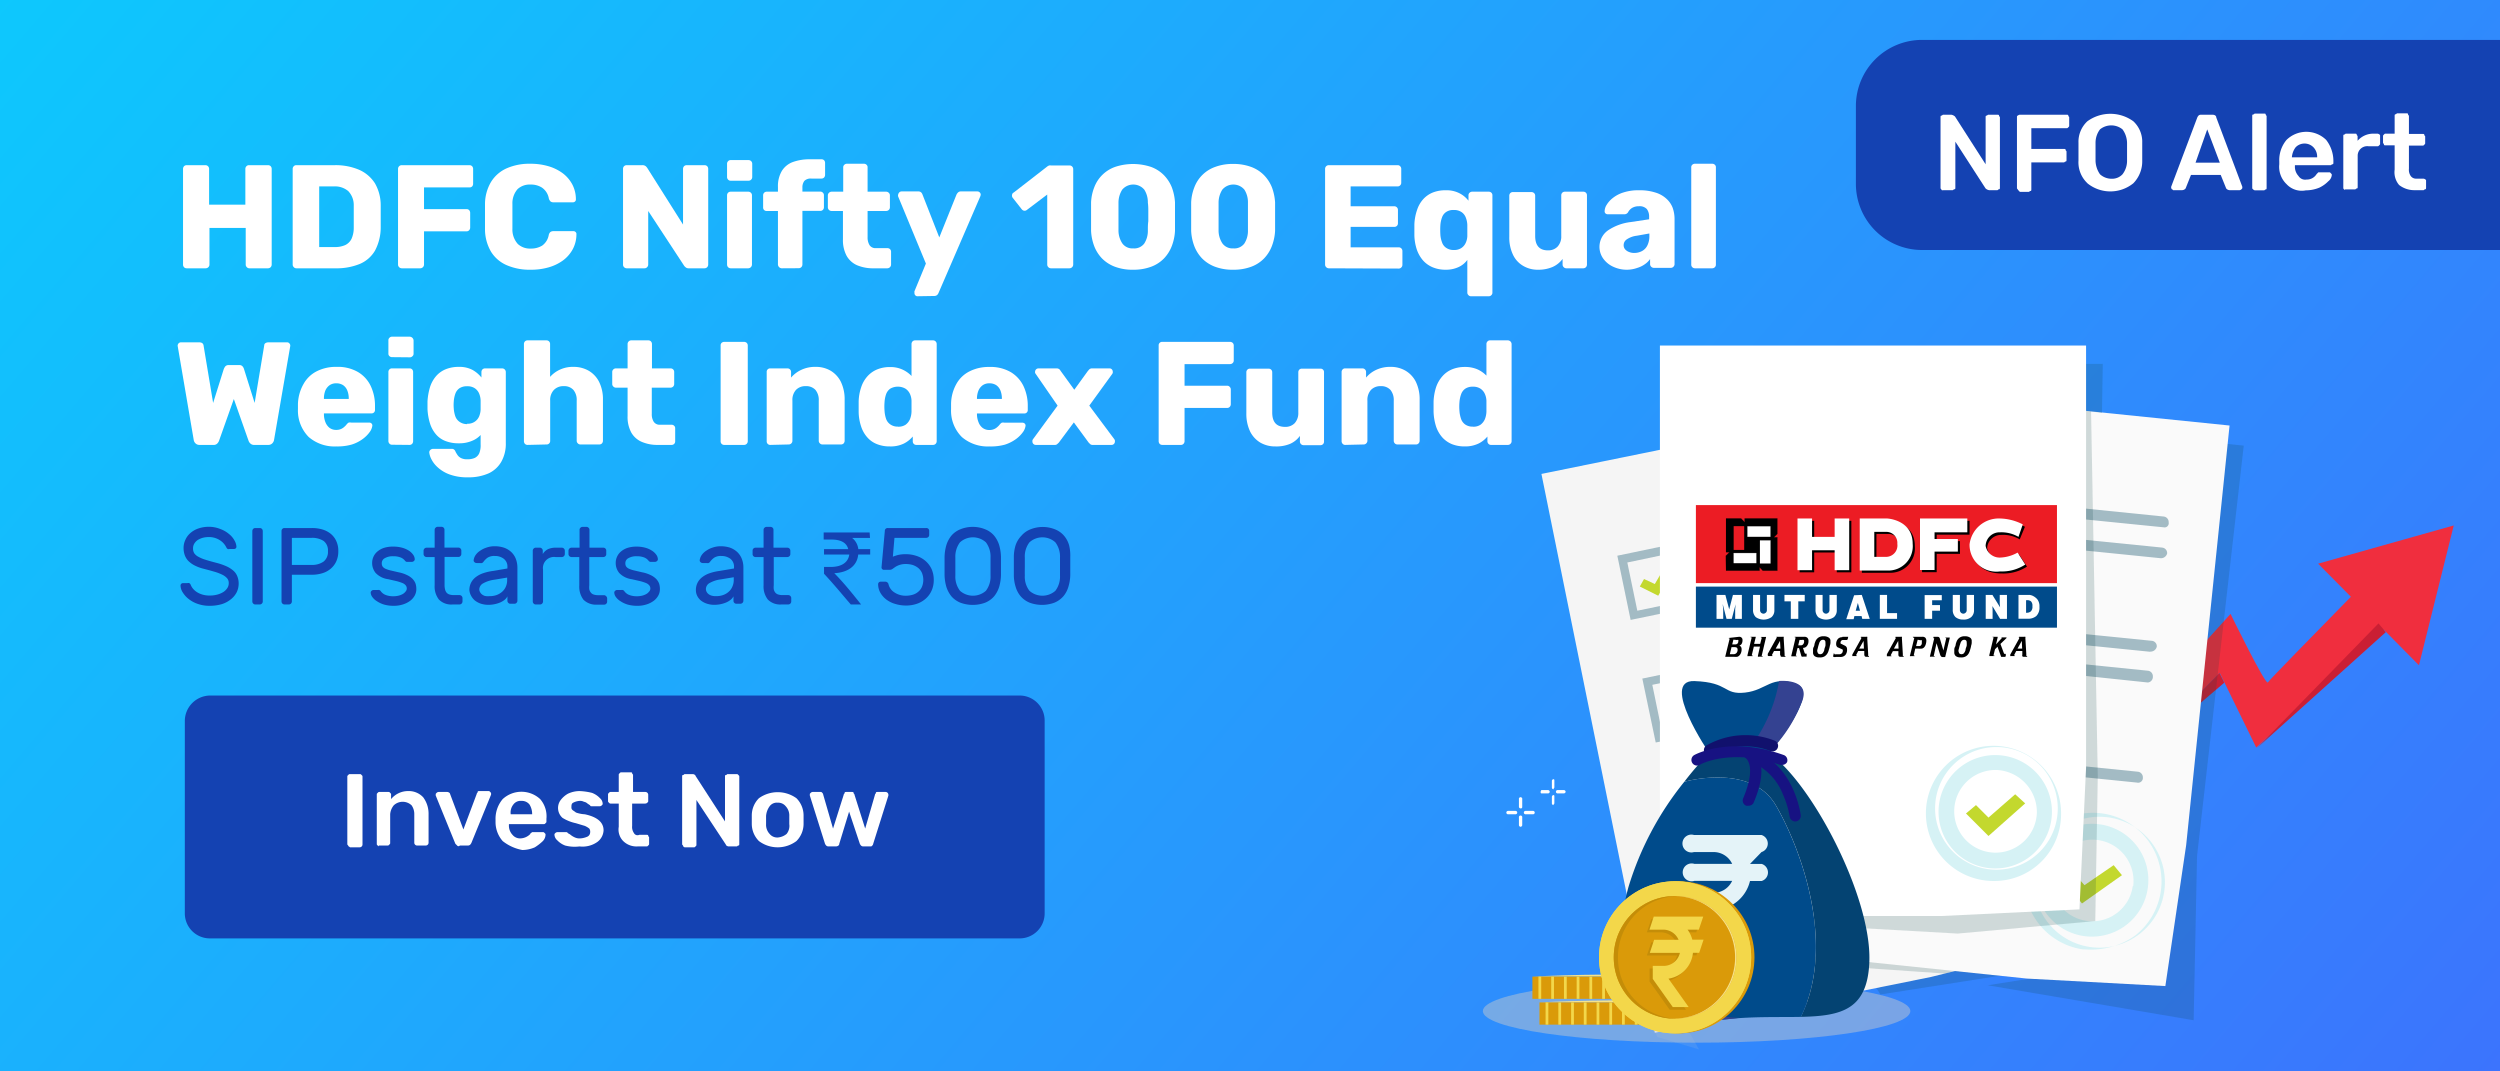 <svg xmlns="http://www.w3.org/2000/svg" xmlns:xlink="http://www.w3.org/1999/xlink" viewBox="0 0 280 120"><rect x="0" y="0" width="280" height="120" fill="#333333" stroke="none"/><defs><style>.cls-1,.cls-28{fill:none;}.cls-15,.cls-2,.cls-8{isolation:isolate;}.cls-3{fill:url(#linear-gradient);}.cls-4{fill:#1442b2;}.cls-5{fill:#fff;}.cls-6{fill:#f02e3e;}.cls-7{fill:#ca1f34;}.cls-8{fill:#0e4744;opacity:0.18;}.cls-9{fill:#f5f5f5;}.cls-10{fill:#a3bbc4;}.cls-11{fill:#c3d82e;}.cls-12{fill:#d6f2f5;}.cls-13{fill:#fafafa;}.cls-14{fill:#fe9801;}.cls-15{fill:#dddcd9;opacity:0.11;}.cls-16{clip-path:url(#clip-path);}.cls-17{fill:#ec1c24;}.cls-18{fill:#004b8b;}.cls-19{fill:#cacaca;mix-blend-mode:multiply;opacity:0.46;}.cls-20{fill:#044372;}.cls-21{fill:#e4f3f8;}.cls-22{fill:#344291;}.cls-23{fill:#11116d;}.cls-24{fill:#171282;}.cls-25,.cls-31{fill:#f6e289;}.cls-25,.cls-33,.cls-34{fill-rule:evenodd;}.cls-26{fill:#da9a09;}.cls-27{clip-path:url(#clip-path-2);}.cls-28{stroke:#f3d74a;stroke-miterlimit:10;stroke-width:0.31px;}.cls-29{clip-path:url(#clip-path-3);}.cls-30,.cls-34{fill:#f3d74a;}.cls-32,.cls-33{fill:#c48d08;}</style><linearGradient id="linear-gradient" x1="266.88" y1="-1003.02" x2="-33.95" y2="-746.58" gradientTransform="matrix(1, 0, 0, -1, 0, -836)" gradientUnits="userSpaceOnUse"><stop offset="0" stop-color="#3f6efd"/><stop offset="1" stop-color="#00e0fd"/></linearGradient><clipPath id="clip-path"><rect class="cls-1" x="187.18" y="53.52" width="50.51" height="26.13"/></clipPath><clipPath id="clip-path-2"><rect class="cls-1" x="180.51" y="104.18" width="2.49" height="18.66" transform="translate(68.24 295.27) rotate(-90)"/></clipPath><clipPath id="clip-path-3"><rect class="cls-1" x="179.71" y="101.3" width="2.49" height="18.66" transform="translate(70.33 291.58) rotate(-90)"/></clipPath></defs><g class="cls-2"><g id="Layer_1" data-name="Layer 1"><rect class="cls-3" x="-3.5" y="-19" width="288.5" height="157"/><path class="cls-4" d="M23.5,77.9h90.7a2.8,2.8,0,0,1,2.8,2.8v21.6a2.8,2.8,0,0,1-2.8,2.8H23.5a2.8,2.8,0,0,1-2.8-2.8V80.7A2.86,2.86,0,0,1,23.5,77.9Z"/><path class="cls-5" d="M39,94.7c-.1-.1-.1-.1-.1-.2V87c0-.1,0-.1.1-.2s.1-.1.2-.1h1.1c.1,0,.1,0,.2.1s.1.1.1.2v7.6a.32.32,0,0,1-.3.3H39.2C39.1,94.8,39,94.8,39,94.7Z"/><path class="cls-5" d="M42.3,94.7c-.1-.1-.1-.1-.1-.2V89c0-.1,0-.1.1-.2s.1-.1.2-.1h1c.1,0,.1,0,.2.1s.1.1.1.2v.5a2.46,2.46,0,0,1,1.9-.9,2.19,2.19,0,0,1,1.7.7,3.08,3.08,0,0,1,.6,1.9v3.2a.32.32,0,0,1-.3.3h-1a.32.32,0,0,1-.3-.3h0V91.2a1.69,1.69,0,0,0-.3-1,1.45,1.45,0,0,0-2,0,1.78,1.78,0,0,0-.4,1v3.2c0,.1,0,.1-.1.2s-.1.1-.2.1h-1C42.5,94.8,42.4,94.8,42.3,94.7Z"/><path class="cls-5" d="M51.2,94.7l-.2-.2-2.2-5.4V89c0-.1,0-.1.1-.2a.35.35,0,0,1,.2-.1h1c.1,0,.3.1.3.2l1.5,4,1.5-4c0-.1.1-.1.1-.2s.1-.1.2-.1h1c.1,0,.1,0,.2.1s.1.1.1.2V89l-2.2,5.4c-.1.2-.2.3-.4.3h-.9A.19.19,0,0,1,51.2,94.7Z"/><path class="cls-5" d="M56.3,94.2a3.23,3.23,0,0,1-.8-2.1v-.3a3.41,3.41,0,0,1,.8-2.3,3.09,3.09,0,0,1,4.2,0,2.93,2.93,0,0,1,.7,2.2V92c0,.1,0,.1-.1.2s-.1.1-.2.1H57v.1a1.5,1.5,0,0,0,.4,1.1,1.09,1.09,0,0,0,.9.4,1.61,1.61,0,0,0,1.1-.5c0-.1.1-.1.2-.2h1.2c.1,0,.1,0,.2.1s.1.1.1.2a1.08,1.08,0,0,1-.3.7,5.5,5.5,0,0,1-.9.7,3.53,3.53,0,0,1-1.4.3A5,5,0,0,1,56.3,94.2Zm3.3-3h0a2,2,0,0,0-.3-1.1,1.09,1.09,0,0,0-.9-.4,1,1,0,0,0-.9.4,1.43,1.43,0,0,0-.3,1.1h2.4Z"/><path class="cls-5" d="M63.3,94.7a2.36,2.36,0,0,1-.9-.6.86.86,0,0,1-.3-.6c0-.1,0-.1.1-.2a.35.35,0,0,1,.2-.1h1c.1,0,.1,0,.2.1s.2.1.3.2a2.19,2.19,0,0,0,.5.3,1.27,1.27,0,0,0,.6.1,2.35,2.35,0,0,0,.8-.2.55.55,0,0,0,.3-.5.6.6,0,0,0-.1-.4,2.19,2.19,0,0,0-.5-.3l-1-.3a4.71,4.71,0,0,1-1.5-.6,1.48,1.48,0,0,1-.2-2,2.7,2.7,0,0,1,.8-.7,3.08,3.08,0,0,1,1.3-.3,6.75,6.75,0,0,1,1.4.2,2.36,2.36,0,0,1,.9.6.86.86,0,0,1,.3.6c0,.1,0,.1-.1.2a.35.35,0,0,1-.2.1h-.9c-.1,0-.2,0-.2-.1l-.3-.2a.76.76,0,0,0-.4-.2.9.9,0,0,0-.5-.1,1.85,1.85,0,0,0-.7.2c-.2.1-.2.3-.2.5a.37.37,0,0,0,.1.3c.1.1.3.2.4.3a3.55,3.55,0,0,0,1,.2q2.1.45,2.1,1.8a1.71,1.71,0,0,1-.7,1.3,2.88,2.88,0,0,1-2,.5A4.19,4.19,0,0,1,63.3,94.7Z"/><path class="cls-5" d="M69.8,94.2a1.84,1.84,0,0,1-.5-1.6V90h-.9c-.1,0-.1,0-.2-.1s-.1-.1-.1-.2V89c0-.1,0-.1.1-.2s.1-.1.2-.1h.9V86.8c0-.1,0-.1.1-.2s.1-.1.2-.1h1c.1,0,.2,0,.2.1s.1.1.1.2v1.9h1.4a.32.32,0,0,1,.3.3h0v.7c0,.1,0,.1-.1.2s-.2.1-.3.1H70.8v2.5a1.2,1.2,0,0,0,.2.8.45.45,0,0,0,.6.2h.8c.1,0,.2,0,.2.1s.1.1.1.2v.7c0,.1,0,.1-.1.2s-.1.1-.2.1h-1A2.11,2.11,0,0,1,69.8,94.2Z"/><path class="cls-5" d="M76.5,94.7c-.1-.1-.1-.1-.1-.2V87c0-.1,0-.2.1-.2s.1-.1.2-.1h.9c.1,0,.3.1.3.2L81.2,92V87c0-.1,0-.2.1-.2s.1-.1.2-.1h1c.1,0,.1,0,.2.1s.1.1.1.2v7.5c0,.1,0,.2-.1.2s-.1.1-.2.1h-.9c-.1,0-.3-.1-.3-.2l-3.3-5v5c0,.1,0,.1-.1.2s-.1.1-.2.1h-1A.22.22,0,0,1,76.5,94.7Z"/><path class="cls-5" d="M85,94.2a2.73,2.73,0,0,1-.8-1.9v-1a2.73,2.73,0,0,1,.8-1.9,3.6,3.6,0,0,1,4.2,0,2.73,2.73,0,0,1,.8,1.9v1a2.73,2.73,0,0,1-.8,1.9,3.5,3.5,0,0,1-4.2,0Zm3.1-.8a1.43,1.43,0,0,0,.3-1.1v-.9a1.5,1.5,0,0,0-.4-1.1,1.09,1.09,0,0,0-.9-.4,1,1,0,0,0-.9.4,2.1,2.1,0,0,0-.4,1.1v.9a1.5,1.5,0,0,0,.4,1.1,1.09,1.09,0,0,0,.9.4,1.78,1.78,0,0,0,1-.4Z"/><path class="cls-5" d="M92.4,94.5l-1.7-5.4V89c0-.1,0-.1.1-.2a.35.35,0,0,1,.2-.1h.9c.1,0,.1,0,.2.1a.35.35,0,0,1,.1.2l1.1,3.8L94.5,89c0-.1.1-.1.1-.2s.1-.1.2-.1h.6c.1,0,.2,0,.2.1s.1.1.1.2l1.2,3.8L98,89c0-.1.1-.1.1-.2s.1-.1.2-.1h.9a.32.32,0,0,1,.3.3v.1l-1.7,5.4a.35.35,0,0,1-.1.2c-.1.1-.1.1-.2.1h-.8c-.2,0-.3-.1-.4-.3l-1.2-3.6L94,94.5c0,.2-.2.3-.4.3h-.8C92.6,94.8,92.5,94.7,92.4,94.5Z"/><path class="cls-4" d="M280.1,28H215.22a7.41,7.41,0,0,1-7.36-7.36V11.84a7.41,7.41,0,0,1,7.36-7.37H280.1V28Z"/><path class="cls-5" d="M217.44,21.22c-.1-.1-.1-.1-.1-.2V13.15c0-.1,0-.2.1-.2s.1-.1.2-.1h.91a.82.82,0,0,1,.41.2l3.43,5.35V13.15c0-.1,0-.2.1-.2s.1-.1.2-.1h1c.1,0,.2,0,.2.1s.1.1.1.2V21c0,.1,0,.2-.1.2s-.1.1-.2.1h-.91a.76.76,0,0,1-.4-.2L219,15.87V21c0,.1,0,.2-.11.2s-.1.1-.2.1h-1C217.54,21.32,217.44,21.32,217.44,21.22Z"/><path class="cls-5" d="M226,21.22c-.1-.1-.1-.1-.1-.2V13.15c0-.1,0-.2.1-.2a.31.31,0,0,1,.2-.1h5.25c.1,0,.2,0,.2.1s.1.1.1.2v.91c0,.1,0,.1-.1.2s-.1.1-.2.1h-3.94v2.32h3.63c.11,0,.21,0,.21.1s.1.1.1.2v.91c0,.1,0,.2-.1.2s-.1.1-.21.1h-3.63v3c0,.1,0,.2-.1.2s-.1.1-.2.1h-1C226.12,21.32,226,21.32,226,21.22Z"/><path class="cls-5" d="M233.79,20.52a3.21,3.21,0,0,1-1-2.53V16a3.13,3.13,0,0,1,1-2.42,4.38,4.38,0,0,1,5.14,0,3.13,3.13,0,0,1,1,2.42v2a3.51,3.51,0,0,1-1,2.53,4.09,4.09,0,0,1-5.14,0Zm3.93-1a2.46,2.46,0,0,0,.51-1.52V16a2.66,2.66,0,0,0-.51-1.51,2,2,0,0,0-2.52,0,2.49,2.49,0,0,0-.5,1.51v2a2.76,2.76,0,0,0,.5,1.52,1.93,1.93,0,0,0,1.31.5,1.59,1.59,0,0,0,1.21-.5Z"/><path class="cls-5" d="M243.27,21.22a.35.35,0,0,1-.1-.2v-.1l2.93-7.77c.1-.2.2-.3.4-.3h1.31c.21,0,.41.1.41.3l2.92,7.77V21c0,.1,0,.1-.1.2a.35.35,0,0,1-.2.1h-1.11a.52.52,0,0,1-.4-.2l-.61-1.51h-3.33l-.6,1.51a.52.52,0,0,1-.41.2h-1A.1.1,0,0,0,243.27,21.22Zm2.63-3h2.72l-1.41-3.73Z"/><path class="cls-5" d="M252.36,21.22c-.11-.1-.11-.1-.11-.2v-8c0-.1,0-.2.11-.2s.1-.1.2-.1h1c.1,0,.2,0,.2.1s.1.1.1.2v8c0,.1,0,.2-.1.2s-.1.1-.2.1h-1A.35.35,0,0,1,252.36,21.22Z"/><path class="cls-5" d="M256.09,20.62a2.68,2.68,0,0,1-.81-2.22v-.31a3.52,3.52,0,0,1,.81-2.42,3.17,3.17,0,0,1,4.44,0,3.86,3.86,0,0,1,.81,2.32v.2c0,.11,0,.21-.11.21s-.1.1-.2.1h-4v.1a1.53,1.53,0,0,0,.4,1.11.88.88,0,0,0,.91.4,1.27,1.27,0,0,0,1.11-.6l.2-.21h1.21c.1,0,.1,0,.2.11s.1.1.1.2a1,1,0,0,1-.4.7,3.47,3.47,0,0,1-1,.71,4.06,4.06,0,0,1-1.51.3A2.32,2.32,0,0,1,256.09,20.62Zm3.43-3h0a1.53,1.53,0,0,0-.4-1.11,1.4,1.4,0,0,0-1.92-.1l-.1.1a2.14,2.14,0,0,0-.41,1.11h2.83Z"/><path class="cls-5" d="M262.55,21.22c-.1-.1-.1-.1-.1-.2V15.27c0-.1,0-.2.1-.2s.1-.1.2-.1h1c.1,0,.2,0,.2.1s.1.1.1.2v.5a2.31,2.31,0,0,1,1.72-.8h.5c.1,0,.3.1.3.2h0v.91c0,.1,0,.1-.1.2s-.1.1-.2.1h-1a1.07,1.07,0,0,0-1.21,1v3.53c0,.1,0,.2-.1.2s-.1.1-.2.1h-1.11C262.65,21.32,262.55,21.22,262.55,21.22Z"/><path class="cls-5" d="M268.7,20.72a2.2,2.2,0,0,1-.5-1.72V16.28h-1c-.1,0-.2,0-.2-.1s-.1-.1-.1-.21v-.7c0-.1,0-.1.1-.2s.1-.1.2-.1h1V13c0-.1,0-.2.1-.2s.1-.11.2-.11h1c.1,0,.2,0,.2.11s.1.1.1.2v2h1.52c.1,0,.2,0,.2.1s.1.1.1.2V16c0,.11,0,.11-.1.21s-.1.1-.2.1h-1.52V18.9a1.23,1.23,0,0,0,.2.81.73.73,0,0,0,.61.3h.81c.1,0,.3.1.3.2h0V21c0,.1,0,.2-.1.2s-.1.1-.2.1h-1A2.77,2.77,0,0,1,268.7,20.72Z"/><path class="cls-6" d="M274.82,58.85l-15.19,4.28,3.67,3.71c-4.07,4.15-9.17,9.35-9.3,9.59-.23.42-4.18-7.67-4.18-7.67l-10.68,11.8-3.9-5.16-8.52,9.52,8-5.41,4.3,5.6,9.59-9.75,4.09,8.37,14.27-13.22,3.95,4Z"/><polygon class="cls-7" points="252.81 83.75 267.21 70.8 266.39 69.82 252.81 83.75"/><polygon class="cls-7" points="238.98 85.11 249.12 76.46 248.58 75.37 238.98 85.11"/><polygon class="cls-7" points="234.68 79.5 226.72 84.92 235.22 80.21 234.68 79.5"/><polyline class="cls-8" points="174.79 54.76 221.59 45.23 230.37 90.64 226.12 108.95 210.61 111.38"/><polygon class="cls-9" points="231.31 105.68 216.27 109.42 185.34 115.67 172.64 53.08 219.44 43.55 228.88 89.89 231.31 105.68"/><path class="cls-10" d="M218.6,70.37,195.81,75a.65.65,0,0,1-.75-.47h0a.66.66,0,0,1,.47-.75h0l22.79-4.67a.65.65,0,0,1,.75.47h0A.66.66,0,0,1,218.6,70.37Z"/><path class="cls-10" d="M219.26,73.73l-22.8,4.67a.58.58,0,0,1-.75-.47h0a.59.59,0,0,1,.47-.75h0L219,72.51a.58.58,0,0,1,.74.47h0A.58.58,0,0,1,219.26,73.73Z"/><path class="cls-10" d="M210.66,79l-13.45,2.71a.58.58,0,0,1-.75-.47h0a.66.66,0,0,1,.47-.75l13.45-2.7a.64.64,0,0,1,.75.46h0A.65.65,0,0,1,210.66,79Z"/><path class="cls-10" d="M215,89.61l-15.51,3.18a.66.66,0,0,1-.75-.47h0a.66.66,0,0,1,.47-.75l15.51-3.17a.64.64,0,0,1,.75.46h0c.09.38-.1.75-.47.75Z"/><path class="cls-10" d="M221.5,84.85l-22.8,4.67a.64.64,0,0,1-.74-.47h0a.64.64,0,0,1,.46-.75l22.8-4.67a.66.66,0,0,1,.75.47h0a.63.63,0,0,1-.47.75Z"/><path class="cls-10" d="M216.45,60l-22.79,4.67a.65.65,0,0,1-.75-.47h0a.66.66,0,0,1,.47-.75h0l22.79-4.67a.65.65,0,0,1,.75.47h0C217,59.62,216.83,60,216.45,60Z"/><path class="cls-10" d="M215.8,56.63,193,61.3a.63.63,0,0,1-.74-.46h0a.63.63,0,0,1,.46-.75l22.8-4.67a.64.64,0,0,1,.75.46h0A.6.6,0,0,1,215.8,56.63Z"/><path class="cls-10" d="M189.83,67.94l-7.2,1.49-1.49-7.19,7.19-1.5Zm-6.45.46,5.42-1.12-1.12-5.42L182.26,63Z"/><polygon class="cls-11" points="185.72 66.72 183.66 65.69 184.13 64.85 185.34 65.41 186.65 63.17 187.59 63.55 185.72 66.72"/><path class="cls-10" d="M195.62,96.06l-7.19,1.49-1.5-7.19,7.2-1.5Zm-6.54.46,5.42-1.12L193.38,90,188,91.1Z"/><polygon class="cls-11" points="191.42 94.84 189.36 93.81 189.83 92.97 191.04 93.53 192.44 91.29 193.28 91.76 191.42 94.84"/><path class="cls-10" d="M192.63,81.67l-7.19,1.49L183.94,76l7.2-1.49Zm-6.45.47L191.6,81l-1.12-5.42-5.42,1.12Z"/><polygon class="cls-11" points="188.52 80.55 186.47 79.43 186.93 78.59 188.15 79.24 189.46 76.91 190.39 77.37 188.52 80.55"/><path class="cls-12" d="M218.79,90.54A6.31,6.31,0,0,0,220.94,103a6.29,6.29,0,0,0,5.14-7.29,6.22,6.22,0,0,0-7.29-5.14Zm5.6,5.42a4.6,4.6,0,1,1-5.32-3.73h0A4.62,4.62,0,0,1,224.39,96Z"/><path class="cls-12" d="M221.4,104.37l-.18.09a7.73,7.73,0,1,1-2.71-15.22,7.5,7.5,0,0,1,5.79,1.3,7.76,7.76,0,0,1,1.87,10.75A7.51,7.51,0,0,1,221.4,104.37ZM218.51,89.8a7.38,7.38,0,1,0,.19,0Z"/><polygon class="cls-11" points="219.63 99.51 216.73 97.64 217.57 96.52 219.26 97.55 221.69 94.37 222.9 95.22 219.63 99.51"/><polygon class="cls-8" points="245.69 114.27 222.62 110.35 227.38 109.6 218.88 108.76 217.85 109.04 196.27 107.55 203.75 45.05 251.3 49.91 246.07 95.87 245.69 114.27"/><polygon class="cls-13" points="242.52 110.44 227.01 109.6 195.62 106.33 202.16 42.81 249.71 47.66 244.85 94.66 242.52 110.44"/><path class="cls-10" d="M240.84,73l-23.08-2.33a.63.63,0,0,1-.56-.66h0a.62.62,0,0,1,.65-.56L241,71.77a.61.61,0,0,1,.56.65h0a.71.71,0,0,1-.74.56Z"/><path class="cls-10" d="M240.56,76.44,217.39,74a.62.62,0,0,1-.56-.66h0a.62.62,0,0,1,.65-.56l23.08,2.34a.62.62,0,0,1,.56.65h0A.63.63,0,0,1,240.56,76.44Z"/><path class="cls-10" d="M230.75,78.87l-13.64-1.4a.62.62,0,0,1-.56-.66h0a.62.62,0,0,1,.65-.56l13.64,1.4a.63.63,0,0,1,.56.66h0A.62.62,0,0,1,230.75,78.87Z"/><path class="cls-10" d="M231.68,90.36l-15.79-1.59a.62.62,0,0,1-.56-.65h0a.63.63,0,0,1,.66-.57h0l15.78,1.59a.62.62,0,0,1,.56.66h0C232.33,90.17,232.05,90.36,231.68,90.36Z"/><path class="cls-10" d="M239.34,87.65l-23.07-2.34a.61.61,0,0,1-.56-.65h0a.61.61,0,0,1,.65-.56h0l23.07,2.33a.63.63,0,0,1,.57.66h0A.53.53,0,0,1,239.34,87.65Z"/><path class="cls-10" d="M242,62.52l-23.08-2.34a.62.62,0,0,1-.56-.65h0A.62.62,0,0,1,219,59l23.16,2.33a.62.62,0,0,1,.56.66h0A.71.71,0,0,1,242,62.52Z"/><path class="cls-10" d="M242.33,59.06l-23.17-2.33a.63.63,0,0,1-.56-.66h0a.63.63,0,0,1,.66-.56h0l23.07,2.34a.62.62,0,0,1,.56.65h0a.47.47,0,0,1-.56.56Z"/><path class="cls-10" d="M214.21,62.14l-7.29-.74.75-7.29,7.29.75Zm-6.35-1.58,5.51.56.56-5.52L208.42,55Z"/><polygon class="cls-11" points="210.57 59.72 208.89 58.13 209.63 57.47 210.57 58.41 212.62 56.63 213.28 57.29 210.57 59.72"/><path class="cls-10" d="M211.22,90.64l-7.29-.75.75-7.29,7.29.75ZM205,89.14l5.51.56.56-5.51-5.51-.56Z"/><polygon class="cls-11" points="207.67 88.3 205.99 86.62 206.74 85.97 207.67 86.9 209.73 85.13 210.38 85.87 207.67 88.3"/><path class="cls-10" d="M212.81,76.06l-7.29-.74.75-7.29,7.29.75Zm-6.35-1.49,5.51.56.56-5.51L207,69.06Z"/><polygon class="cls-11" points="209.17 73.73 207.49 72.05 208.23 71.39 209.17 72.33 211.22 70.55 211.88 71.3 209.17 73.73"/><path class="cls-12" d="M235.14,92.32a6.32,6.32,0,1,0,5.42,7.1,6.31,6.31,0,0,0-5.42-7.1Zm3.73,6.91A4.57,4.57,0,1,1,235,94.09h0a4.62,4.62,0,0,1,3.92,5.14Z"/><path class="cls-12" d="M233.46,106.33h-.19a7.69,7.69,0,1,1,5.79-1.49,8.62,8.62,0,0,1-5.6,1.49ZM235,91.48a7.33,7.33,0,1,0,.28,0Z"/><polygon class="cls-11" points="233.18 101.19 231.03 98.48 232.15 97.64 233.46 99.14 236.73 96.9 237.66 98.02 233.18 101.19"/><polygon class="cls-8" points="234.67 103.16 219.26 104.56 195.99 103.25 195.9 103.9 186.56 103.72 187.68 40.75 235.51 40.75 235.42 46.26 234.2 46.08 234.95 86.99 234.67 103.16"/><polygon class="cls-5" points="232.9 101.85 217.48 102.59 185.91 102.59 185.91 38.7 233.64 38.7 233.64 85.97 232.9 101.85"/><path class="cls-12" d="M223.65,84.57a6.35,6.35,0,1,0,6.16,6.63,6.35,6.35,0,0,0-6.16-6.63ZM228.13,91a4.63,4.63,0,1,1-4.48-4.76A4.73,4.73,0,0,1,228.13,91Z"/><path class="cls-12" d="M223.46,98.67h-.28a7.57,7.57,0,1,1,7.66-7.47A7.47,7.47,0,0,1,223.46,98.67Zm0-15a6.87,6.87,0,1,0,.28,0Z"/><polygon class="cls-11" points="222.71 93.63 220.19 91.11 221.31 90.17 222.71 91.57 225.7 88.96 226.82 89.98 222.71 93.63"/><path class="cls-14" d="M207,62.61c0-.09.09-.09.18-.09h0c-.09.09-.09.09-.18.09Z"/><path class="cls-14" d="M206.74,62.8c0-.1.09-.1.18-.1S206.83,62.8,206.74,62.8Z"/><path class="cls-14" d="M207.11,62.52a.09.09,0,0,1,.09-.1c0,.1,0,.1-.09.1Z"/><path class="cls-14" d="M206.92,62.7c0-.09.1-.09.1-.09A.09.09,0,0,1,206.92,62.7Z"/><polygon class="cls-15" points="190.29 117.54 185.62 116.14 181.89 107.36 185.06 108.29 190.29 117.54"/><path class="cls-5" d="M174,88.4a.2.2,0,0,1-.19-.19v-.75a.2.2,0,0,1,.19-.19c.09,0,.09.1.09.19v.75C174,88.3,174,88.4,174,88.4Z"/><path class="cls-5" d="M174,90.17a.2.2,0,0,1-.19-.19h0v-.74a.2.2,0,0,1,.19-.19c.09,0,.09.09.09.19V90C174,90.08,174,90.08,174,90.17Z"/><path class="cls-5" d="M173.39,88.86h-.75c-.09,0-.09-.09-.09-.18a.32.32,0,0,1,.09-.19h.75a.2.2,0,0,1,.18.19h0A.19.19,0,0,1,173.39,88.86Z"/><path class="cls-5" d="M175.16,88.86h-.75a.19.19,0,0,1,0-.37h.75a.2.2,0,0,1,.19.19h0A.2.2,0,0,1,175.16,88.86Z"/><path class="cls-5" d="M170.3,90.54a.19.19,0,0,1-.18-.18v-.84a.19.19,0,1,1,.37,0v.84c0,.18-.09.18-.19.18Z"/><path class="cls-5" d="M170.3,92.6a.2.2,0,0,1-.18-.19v-.84a.19.19,0,1,1,.37,0h0v.84a.2.2,0,0,1-.19.19Z"/><path class="cls-5" d="M169.74,91.2h-.84a.19.19,0,0,1,0-.38h.84a.19.19,0,0,1,0,.38Z"/><path class="cls-5" d="M171.7,91.2h-.84a.19.19,0,0,1,0-.38h.84a.19.19,0,0,1,0,.38Z"/><g class="cls-16"><rect class="cls-5" x="189.55" y="56.24" width="41.28" height="18.36"/><rect class="cls-17" x="189.94" y="56.57" width="40.44" height="8.74"/><rect class="cls-18" x="189.94" y="65.7" width="40.44" height="4.6"/><polygon class="cls-5" points="193.67 68.25 194.09 66.63 195.09 66.63 195.09 69.31 194.34 69.31 194.34 68.25 194.39 67.68 193.96 69.31 193.37 69.31 192.94 67.64 193 68.25 193 69.31 192.25 69.31 192.25 66.63 193.24 66.63 193.67 68.25"/><path class="cls-5" d="M197.13,66.63v1.69a.39.39,0,0,0,.11.3.4.4,0,0,0,.25.11h.06a.43.43,0,0,0,.23-.12.36.36,0,0,0,.11-.28v-1.7h.84v1.69a1,1,0,0,1-.32.8,1.55,1.55,0,0,1-1.76,0,1.1,1.1,0,0,1-.31-.85V66.63Z"/><polygon class="cls-5" points="202.13 66.63 202.13 67.35 201.41 67.35 201.41 69.31 200.57 69.31 200.57 67.35 199.86 67.35 199.86 66.63 202.13 66.63"/><path class="cls-5" d="M204.13,66.63v1.69a.39.39,0,0,0,.12.3.36.36,0,0,0,.25.11h.06a.47.47,0,0,0,.23-.12.4.4,0,0,0,.11-.28v-1.7h.82v1.69a1,1,0,0,1-.32.8,1.55,1.55,0,0,1-1.76,0,1.13,1.13,0,0,1-.3-.85V66.63Z"/><path class="cls-5" d="M208.52,66.63l.89,2.68h-.84L208.5,69h-.81l-.08.35h-.83l.88-2.68Zm-.2,1.77-.24-.87-.24.87Z"/><polygon class="cls-5" points="211.35 66.63 211.35 68.67 212.47 68.67 212.47 69.31 210.54 69.31 210.54 66.63 211.35 66.63"/><polygon class="cls-5" points="217.48 66.65 217.48 67.23 216.4 67.23 216.4 67.77 217.28 67.77 217.28 68.4 216.4 68.4 216.4 69.31 215.56 69.31 215.56 66.65 217.48 66.65"/><path class="cls-5" d="M219.51,66.63v1.69a.39.39,0,0,0,.12.3.36.36,0,0,0,.25.11h.05a.4.4,0,0,0,.23-.12.36.36,0,0,0,.11-.28v-1.7h.82v1.69a1,1,0,0,1-.32.8,1.28,1.28,0,0,1-.89.27,1.3,1.3,0,0,1-.87-.28,1.09,1.09,0,0,1-.3-.85V66.63Z"/><polygon class="cls-5" points="223.15 66.63 224.01 68.02 223.97 67.59 223.97 66.63 224.78 66.63 224.78 69.31 224.01 69.31 223.15 67.88 223.17 68.31 223.17 69.31 222.4 69.31 222.4 66.63 223.15 66.63"/><path class="cls-5" d="M227.08,66.63l.25,0a1.57,1.57,0,0,1,.29.08,1.61,1.61,0,0,1,.54.39,1.22,1.22,0,0,1,.26.79V68a1.31,1.31,0,0,1-.36,1,1.42,1.42,0,0,1-.93.3h-1.06V66.63Zm-.21,2H227a.71.71,0,0,0,.46-.16.73.73,0,0,0,.17-.58.68.68,0,0,0-.16-.54.65.65,0,0,0-.43-.13h-.12v1.41Z"/><path d="M226.79,59a5.8,5.8,0,0,0-2.58-.66,3.27,3.27,0,0,0-3.38,2.89s-.07,3,3.37,3a4.81,4.81,0,0,0,2.82-.77l-.87-1.34a4.29,4.29,0,0,1-2,.56,1.6,1.6,0,0,1-1.59-1.31,1.57,1.57,0,0,1,1.59-1.46,3.65,3.65,0,0,1,2.06.5Z"/><polygon points="201.56 58.33 203.19 58.33 203.19 60.38 205.72 60.38 205.72 58.33 207.35 58.33 207.35 64.1 205.72 64.1 205.72 61.88 203.19 61.88 203.19 64.1 201.56 64.1 201.56 58.33"/><path d="M210.16,59.81v2.81h1.34a1.29,1.29,0,0,0,1.24-1.47,1.24,1.24,0,0,0-1.25-1.35h-1.33m-1.63-1.47h3.07s2.86.12,2.86,2.82a2.74,2.74,0,0,1-2.86,3h-3.07Z"/><polygon points="215.28 58.33 220.59 58.33 220.59 59.88 216.91 59.88 216.91 60.61 219.52 60.61 219.52 62.03 216.91 62.03 216.91 64.09 215.27 64.09 215.28 58.33"/><path class="cls-5" d="M226.55,58.73a5.87,5.87,0,0,0-2.59-.66,3.29,3.29,0,0,0-3.37,2.9A3,3,0,0,0,224,64a4.79,4.79,0,0,0,2.83-.77l-.86-1.34a4.29,4.29,0,0,1-2,.56,1.6,1.6,0,0,1-1.58-1.31A1.56,1.56,0,0,1,224,59.62a3.79,3.79,0,0,1,2.07.51Z"/><polygon class="cls-5" points="201.32 58.07 202.95 58.07 202.95 60.13 205.48 60.13 205.48 58.07 207.11 58.07 207.11 63.86 205.48 63.86 205.48 61.63 202.95 61.63 202.95 63.86 201.32 63.86 201.32 58.07"/><path class="cls-5" d="M209.92,59.57v2.8h1.34a1.28,1.28,0,0,0,1.24-1.46,1.23,1.23,0,0,0-1.25-1.34Zm-1.63-1.5h3.07s2.86.13,2.86,2.83a2.74,2.74,0,0,1-2.86,3h-3.07Z"/><polygon class="cls-5" points="215.04 58.07 220.34 58.07 220.34 59.62 216.67 59.62 216.67 60.37 219.28 60.37 219.28 61.78 216.67 61.78 216.67 63.84 215.04 63.84 215.04 58.07"/><polygon points="193.3 62.24 193.7 61.85 193.31 61.85 193.31 58.07 195 58.07 195.41 58.49 195.41 58.07 199.06 58.07 199.06 59.8 198.67 60.19 199.06 60.19 199.06 63.91 197.43 63.91 197.06 63.53 197.06 63.91 193.31 63.91 193.3 62.24"/><polygon points="193.3 62.24 193.31 62.25 193.72 61.84 193.32 61.84 193.32 58.08 195 58.08 195.43 58.52 195.43 58.08 199.05 58.08 199.05 59.8 198.65 60.2 199.05 60.2 199.05 63.9 197.43 63.9 197.04 63.51 197.04 63.9 193.32 63.9 193.31 62.24 193.3 62.24 193.31 62.25 193.3 62.24 193.29 62.24 193.31 63.93 197.07 63.93 197.07 63.55 197.43 63.93 199.07 63.93 199.07 60.17 198.71 60.17 199.07 59.8 199.07 58.06 195.4 58.06 195.4 58.48 195.01 58.06 193.31 58.06 193.31 61.86 193.68 61.86 193.29 62.24 193.3 62.24"/><rect class="cls-5" x="195.72" y="58.95" width="2.56" height="1.17"/><polygon class="cls-5" points="195.72 58.95 195.71 58.95 195.71 60.12 198.3 60.12 198.3 58.94 195.71 58.94 195.71 58.95 195.72 58.95 198.28 58.95 198.28 60.11 195.73 60.11 195.73 58.95 195.72 58.95"/><rect class="cls-5" x="194.17" y="61.95" width="2.53" height="1.12"/><polygon class="cls-5" points="194.17 61.95 194.17 61.95 194.17 63.08 196.71 63.08 196.71 61.93 194.17 61.93 194.17 61.95 194.17 61.96 196.69 61.96 196.69 63.07 194.18 63.07 194.18 61.95 194.17 61.95 194.17 61.96 194.17 61.95"/><rect class="cls-5" x="197.12" y="60.53" width="1.17" height="2.57"/><polygon class="cls-5" points="197.12 60.53 197.11 60.53 197.11 63.11 198.3 63.11 198.3 60.52 197.11 60.52 197.11 60.53 197.12 60.53 197.12 60.54 198.28 60.54 198.28 63.09 197.13 63.09 197.13 60.53 197.12 60.53 197.12 60.54 197.12 60.53"/><rect class="cls-17" x="194.17" y="58.93" width="1.18" height="2.66"/><path d="M194.78,71.32a.36.36,0,0,1,.28.1.34.34,0,0,1,.1.28.76.76,0,0,1-.09.4.41.41,0,0,1-.26.2.6.6,0,0,1,.19.16.55.55,0,0,1,.06.26,1.07,1.07,0,0,1-.07.41.81.81,0,0,1-.21.31.5.5,0,0,1-.21.12,1.49,1.49,0,0,1-.36,0h-.87a.2.2,0,0,1-.1,0,.08.08,0,0,1,0-.07v0a0,0,0,0,1,0,0l.47-1.92h0v0a.05.05,0,0,0,0-.06s0,0-.08,0v-.06Zm-.48,1.16h-.37l-.19.79h.42a.42.42,0,0,0,.33-.14.51.51,0,0,0,.12-.36.32.32,0,0,0-.07-.22.48.48,0,0,0-.24-.07m-.16-.84-.13.53h.33a.33.33,0,0,0,.26-.09.36.36,0,0,0,.09-.26.2.2,0,0,0,0-.14.22.22,0,0,0-.15,0Z"/><path d="M196.05,71.32h.51l.08,0a.08.08,0,0,1,0,.06h0v0l-.18.73h.68l.17-.65h0v0a.09.09,0,0,0,0-.06.15.15,0,0,0-.09,0v-.06h.48a.14.14,0,0,1,.09,0,.06.06,0,0,1,0,.06v0h0l-.47,2h0v0a.11.11,0,0,0,0,.08.16.16,0,0,0,.1,0v.07H197a.29.29,0,0,1-.11,0,.08.08,0,0,1,0-.07v-.06l.23-1h-.69l-.22.92h0v0a.11.11,0,0,0,0,.08.13.13,0,0,0,.1,0v.07h-.49a.17.17,0,0,1-.1,0,.09.09,0,0,1,0-.07v-.06l.46-1.92v0a.08.08,0,0,0,0-.06l-.09,0Z"/><path d="M199.07,71.32h.57a.25.25,0,0,1,.13,0,.2.2,0,0,1,0,.13l.11,1.86a.15.15,0,0,0,0,.12.11.11,0,0,0,.09.06v.07h-.4a.18.18,0,0,1-.14-.06s0-.09-.06-.17l0-.42h-.68l-.23.44s0,0,0,0a0,0,0,0,1,0,0,.11.11,0,0,0,0,.06.08.08,0,0,0,.06,0v.07h-.44a.11.11,0,0,1-.09-.08.1.1,0,0,1,0-.07l0-.1,1-1.8a.33.33,0,0,1,0-.06,0,0,0,0,0,0,0s0,0,0-.06a.08.08,0,0,0-.06,0Zm.29.46-.48.86h.53Z"/><path d="M201,71.32h1.08a.45.45,0,0,1,.35.12.45.45,0,0,1,.12.34.83.83,0,0,1-.17.56.52.52,0,0,1-.45.22h0l.19.57a.18.18,0,0,0,.06.08s.05,0,.09,0h.07a2,2,0,0,1,0,.25s0,.07,0,.08l-.07,0H202a.41.41,0,0,1-.19,0,.13.13,0,0,1-.07-.11l-.25-.85h-.17l-.18.79h0v0a.13.13,0,0,0,0,.08s.05,0,.09,0v.06h-.5l-.09,0a.11.11,0,0,1,0-.12h0l.46-1.94v0h0a.06.06,0,0,0,0-.06.08.08,0,0,0-.08,0Zm.55.32-.15.64h.29a.34.34,0,0,0,.27-.13.49.49,0,0,0,.1-.35.16.16,0,0,0-.06-.13.28.28,0,0,0-.16,0h-.29Z"/><path d="M203.79,73.63a.87.87,0,0,1-.55-.14.51.51,0,0,1-.18-.43c0-.07,0-.15,0-.25s0-.22.08-.36.07-.26.1-.37.07-.19.09-.26a1,1,0,0,1,.35-.42,1,1,0,0,1,.56-.14,1,1,0,0,1,.58.15.43.43,0,0,1,.19.41,1.41,1.41,0,0,1,0,.2,1.09,1.09,0,0,1-.06.28,2.8,2.8,0,0,1-.12.48,1.51,1.51,0,0,1-.11.31,1,1,0,0,1-.35.41,1,1,0,0,1-.59.13m-.22-.66a.32.32,0,0,0,.07.22.36.36,0,0,0,.24.08.38.38,0,0,0,.26-.1,1,1,0,0,0,.19-.36c0-.17.1-.34.13-.49a2.14,2.14,0,0,0,0-.35.33.33,0,0,0-.06-.23.26.26,0,0,0-.22-.08.35.35,0,0,0-.26.1.67.67,0,0,0-.17.32,3.87,3.87,0,0,0-.15.53,1.23,1.23,0,0,0-.07.36"/><path d="M206.36,71.32H207l-.05.23a.15.15,0,0,1-.16.13h-.37a.26.26,0,0,0-.2.08.33.33,0,0,0-.08.21.18.18,0,0,0,0,.09.31.31,0,0,0,.12.07l.34.17a.51.51,0,0,1,.21.17.54.54,0,0,1,.06.27.89.89,0,0,1-.19.62.73.73,0,0,1-.58.22h-.48a.59.59,0,0,1-.24,0,.1.1,0,0,1-.07-.1v0h0l.07-.3h.05a.16.16,0,0,0,.05.1.17.17,0,0,0,.12,0h.38a.4.4,0,0,0,.3-.11.36.36,0,0,0,.11-.28.16.16,0,0,0,0-.11.21.21,0,0,0-.12-.08l-.4-.18a.25.25,0,0,1-.16-.14.37.37,0,0,1-.06-.23.85.85,0,0,1,.18-.57.6.6,0,0,1,.49-.21"/><path d="M208.42,71.32H209a.23.23,0,0,1,.13,0,.16.16,0,0,1,0,.13l.11,1.86a.15.15,0,0,0,0,.12.11.11,0,0,0,.09.06v.07H209a.2.2,0,0,1-.14-.06.41.41,0,0,1-.06-.17l0-.42h-.68l-.23.44s0,0,0,0a0,0,0,0,1,0,0,.11.11,0,0,0,0,.06.1.1,0,0,0,.07,0l0,.07h-.44a.09.09,0,0,1-.06,0,.08.08,0,0,1,0,0,.17.17,0,0,1,0-.07l0-.1,1-1.8,0-.06a.06.06,0,0,0,0,0,.14.14,0,0,0,0-.06l-.07,0Zm.3.46-.49.86h.53Z"/><path d="M212.3,71.32h.57a.29.29,0,0,1,.14,0,.2.2,0,0,1,0,.13l.11,1.86a.15.15,0,0,0,0,.12.12.12,0,0,0,.09.06v.07h-.39a.23.23,0,0,1-.15-.06.31.31,0,0,1-.05-.17l0-.4H212l-.23.44s0,0,0,0a0,0,0,0,1,0,0,.08.08,0,0,0,0,.06.1.1,0,0,0,.07,0v.07h-.44a.1.1,0,0,1-.07,0,.14.14,0,0,1,0-.06.2.2,0,0,1,0-.07l0-.1,1-1.8,0,0a.11.11,0,0,0,0-.05.08.08,0,0,0,0,0,.11.11,0,0,0-.07,0Zm.3.46-.48.86h.52Z"/><path d="M214.22,71.32h1.08a.44.44,0,0,1,.34.11.51.51,0,0,1,.11.35,1.46,1.46,0,0,1-.07.4.84.84,0,0,1-.16.3.49.49,0,0,1-.25.16,1.76,1.76,0,0,1-.46,0h-.3l-.16.7h0v0a.13.13,0,0,0,0,.08.13.13,0,0,0,.09,0v.07H214a.12.12,0,0,1-.08,0,.08.08,0,0,1,0-.08h0v0l.47-1.92v0a.07.07,0,0,0,0-.06s0,0-.07,0Zm.56.33-.18.71h.16l.25,0a.22.22,0,0,0,.13-.08.35.35,0,0,0,.1-.18,1,1,0,0,0,0-.22.27.27,0,0,0,0-.17.22.22,0,0,0-.15,0Z"/><path d="M216.55,71.32H217a.32.32,0,0,1,.18.05.61.61,0,0,1,.11.23l.37,1.26.31-1.34h0v0a.06.06,0,0,0,0-.06l-.08,0v-.06h.39l.09,0s0,0,0,.07v0l-.51,2.12h-.28a.24.24,0,0,1-.17-.06.5.5,0,0,1-.11-.19l-.41-1.3-.3,1.37h0v0a.08.08,0,0,0,0,.07l.09,0v.07h-.44a.12.12,0,0,1-.08,0,.11.11,0,0,1,0-.07v0l.46-1.93v0h0a.05.05,0,0,0,0-.06.1.1,0,0,0-.08,0Z"/><path d="M219.61,73.63a.87.87,0,0,1-.55-.14.51.51,0,0,1-.18-.43c0-.07,0-.15,0-.25s0-.22.08-.36.07-.26.1-.37.07-.19.09-.26a1,1,0,0,1,.35-.42,1,1,0,0,1,.56-.14,1,1,0,0,1,.58.15.43.43,0,0,1,.19.41,1.41,1.41,0,0,1,0,.2,1.09,1.09,0,0,1-.06.28,2.8,2.8,0,0,1-.12.48,1.51,1.51,0,0,1-.11.31.91.91,0,0,1-.35.41,1,1,0,0,1-.59.13m-.22-.66a.32.32,0,0,0,.07.22.36.36,0,0,0,.24.08.38.38,0,0,0,.26-.1,1,1,0,0,0,.19-.36c0-.17.1-.34.13-.49a1.94,1.94,0,0,0,0-.35.33.33,0,0,0-.06-.23.26.26,0,0,0-.22-.08.35.35,0,0,0-.26.1.67.67,0,0,0-.17.32,3.87,3.87,0,0,0-.15.53,1.23,1.23,0,0,0-.07.36"/><path d="M223.16,71.32h.51l.07,0s0,0,0,.06v0l-.19.79.67-.72,0,0a0,0,0,0,0,0,0,.05.05,0,0,0,0,0s0,0-.05,0v-.06h.39l.17,0s0,0,0,.07a.06.06,0,0,1,0,0l0,0-.68.66.37,1a.48.48,0,0,0,.06.11.09.09,0,0,0,.07,0h.09a1,1,0,0,1,0,.27.13.13,0,0,1-.12.07h-.27a.16.16,0,0,1-.1,0,.45.45,0,0,1-.07-.14l-.36-1-.28.29-.16.64v0a.05.05,0,0,0,0,.06.19.19,0,0,0,.1,0l0,.06h-.48l-.09,0a.1.1,0,0,1,0-.08.18.18,0,0,1,0-.06h0l.46-1.91v0h0a.09.09,0,0,0,0-.06s0,0-.09,0Z"/><path d="M226.13,71.32h.57a.29.29,0,0,1,.14,0,.2.2,0,0,1,0,.13l.11,1.86a.15.15,0,0,0,0,.12.12.12,0,0,0,.09.06v.07h-.4a.2.2,0,0,1-.14-.06.31.31,0,0,1,0-.17l0-.42h-.68l-.23.44s0,0,0,0a0,0,0,0,1,0,0,.11.11,0,0,0,0,.06.1.1,0,0,0,.07,0v.07h-.44a.09.09,0,0,1-.07,0,.08.08,0,0,1,0,0,.17.17,0,0,1,0-.07l0-.1,1-1.8a.33.33,0,0,1,0-.06.06.06,0,0,0,0,0,.14.14,0,0,0,0-.06l-.07,0Zm.31.46-.48.86h.52Z"/><rect class="cls-1" x="-129.11" y="45.02" width="371.15" height="208.77"/></g><ellipse class="cls-19" cx="190.02" cy="113.24" rx="23.94" ry="3.54"/><path class="cls-18" d="M198.89,90.19c-2.79-4.78-10.23-2.64-10.25-2.63a34.74,34.74,0,0,0-6.25,11.78c-2.25,8.3.52,12.48.52,12.48s1.54,3.22,10.56,2.32c3.07-.31,5.87-.2,8.23-.25h0C205.69,105.76,201.68,95,198.89,90.19Z"/><path class="cls-20" d="M209.37,107.58c.19-7.28-6.51-20-11.27-23.24h-6.67a35.47,35.47,0,0,0-2.79,3.22s7.46-2.15,10.25,2.63,6.8,15.57,2.81,23.7h0C206.28,113.79,209.22,113.09,209.37,107.58Z"/><path class="cls-18" d="M191.43,84.34s-5.59-8.2-1.66-8.06,3.2,1.56,5.67,1.29,2.94-2,5.79-.95-3.73,8.47-3.73,8.47Z"/><path class="cls-21" d="M197.29,95.43h0a1,1,0,0,0,0-1.91h-7.56a1,1,0,1,0,0,1.91h2.17A2.29,2.29,0,0,1,194,96.75h-4.24a1,1,0,1,0,0,1.91H194A2.32,2.32,0,0,1,191.9,100h-2.17a1,1,0,0,0-.66,1.65l5.4,5.1a1,1,0,0,0,.66.26.95.95,0,0,0,.66-1.64l-3.67-3.46A4.22,4.22,0,0,0,196,98.67h1.31a1,1,0,0,0,0-1.91H196"/><path class="cls-22" d="M194.81,114s-5.72,0-7.21-3.12a3.31,3.31,0,0,0,2,3.37A28.34,28.34,0,0,0,194.81,114Z"/><path class="cls-22" d="M196.88,82.47a17.13,17.13,0,0,0,2.38-6.2s3.86-.36,2.44,2.61a15.76,15.76,0,0,1-3,4.77Z"/><path class="cls-23" d="M191.48,84.64a.62.62,0,0,1-.54-.28.63.63,0,0,1,.18-.87,8.88,8.88,0,0,1,7.61-.55.62.62,0,0,1,.38.8.62.62,0,0,1-.8.38,7.66,7.66,0,0,0-6.5.42A.56.56,0,0,1,191.48,84.64Z"/><path class="cls-24" d="M199.58,85.67a.78.78,0,0,1-.21,0c-5.48-1.92-9-.06-9,0a.63.63,0,1,1-.6-1.11c.16-.09,4-2.14,10,0a.62.62,0,0,1,.38.8A.63.63,0,0,1,199.58,85.67Z"/><path class="cls-24" d="M195.81,90.24a.52.52,0,0,1-.24,0,.63.63,0,0,1-.34-.82c1.61-3.8.23-4.56.22-4.56l-.07,0,.57-1.12a2.18,2.18,0,0,1,1.07,1.2c.49,1.19.28,2.88-.63,5A.62.62,0,0,1,195.81,90.24Z"/><path class="cls-24" d="M201.15,92a.64.64,0,0,1-.71-.54h0a9.93,9.93,0,0,0-.75-2.48,6.5,6.5,0,0,0-3.23-3.5.62.62,0,0,1-.32-.83.63.63,0,0,1,.83-.32c4,1.75,4.69,6.75,4.72,7A.63.63,0,0,1,201.15,92Z"/><path class="cls-25" d="M172.42,112.27s9.34-.53,18.67,0Z"/><rect class="cls-26" x="180.51" y="104.18" width="2.49" height="18.66" transform="translate(68.24 295.27) rotate(-90)"/><g class="cls-27"><line class="cls-28" x1="173.26" y1="115.54" x2="173.26" y2="111.88"/><line class="cls-28" x1="174.69" y1="115.47" x2="174.69" y2="111.81"/><line class="cls-28" x1="176.12" y1="115.4" x2="176.12" y2="111.74"/><line class="cls-28" x1="177.54" y1="115.24" x2="177.54" y2="111.58"/><line class="cls-28" x1="178.97" y1="115.36" x2="178.97" y2="111.7"/><line class="cls-28" x1="180.4" y1="115.36" x2="180.4" y2="111.7"/><line class="cls-28" x1="181.82" y1="115.55" x2="181.82" y2="111.89"/><line class="cls-28" x1="183.25" y1="115.36" x2="183.25" y2="111.7"/><line class="cls-28" x1="187.53" y1="115.53" x2="187.53" y2="111.87"/><line class="cls-28" x1="184.68" y1="115.36" x2="184.68" y2="111.7"/><line class="cls-28" x1="188.96" y1="115.36" x2="188.96" y2="111.7"/><line class="cls-28" x1="186.1" y1="115.43" x2="186.1" y2="111.77"/><line class="cls-28" x1="190.38" y1="115.31" x2="190.38" y2="111.65"/></g><path class="cls-25" d="M171.62,109.38s9.34-.53,18.67,0Z"/><rect class="cls-26" x="179.71" y="101.3" width="2.49" height="18.66" transform="translate(70.33 291.58) rotate(-90)"/><g class="cls-29"><line class="cls-28" x1="172.46" y1="112.66" x2="172.46" y2="108.99"/><line class="cls-28" x1="173.89" y1="112.58" x2="173.89" y2="108.92"/><line class="cls-28" x1="175.32" y1="112.51" x2="175.32" y2="108.85"/><line class="cls-28" x1="176.74" y1="112.36" x2="176.74" y2="108.7"/><line class="cls-28" x1="178.17" y1="112.48" x2="178.17" y2="108.82"/><line class="cls-28" x1="179.6" y1="112.48" x2="179.6" y2="108.82"/><line class="cls-28" x1="181.02" y1="112.66" x2="181.02" y2="109"/><line class="cls-28" x1="182.45" y1="112.48" x2="182.45" y2="108.82"/><line class="cls-28" x1="186.73" y1="112.64" x2="186.73" y2="108.98"/><line class="cls-28" x1="183.88" y1="112.48" x2="183.88" y2="108.82"/><line class="cls-28" x1="188.16" y1="112.47" x2="188.16" y2="108.81"/><line class="cls-28" x1="185.3" y1="112.55" x2="185.3" y2="108.89"/><line class="cls-28" x1="189.58" y1="112.43" x2="189.58" y2="108.76"/></g><circle class="cls-26" cx="187.98" cy="107.22" r="8.52"/><circle class="cls-30" cx="187.61" cy="107.22" r="8.52"/><circle class="cls-30" cx="187.61" cy="107.22" r="8.52"/><circle class="cls-26" cx="187.61" cy="107.22" r="6.87"/><path class="cls-31" d="M187.61,100.35h-.15a6.87,6.87,0,0,1,0,13.74h.15a6.87,6.87,0,0,0,0-13.74Z"/><path class="cls-32" d="M181.21,107.22a6.86,6.86,0,0,1,6.63-6.86h-.23a6.87,6.87,0,0,0,0,13.74h.23A6.86,6.86,0,0,1,181.21,107.22Z"/><path class="cls-33" d="M188.68,104.41a3.62,3.62,0,0,1,.54,1.14h1.25L190,107h-.69a3.26,3.26,0,0,1-2.74,2.9l2.26,3.19H187l-2.25-3.16v-1.46H186a1.88,1.88,0,0,0,1.83-1.46h-3.38l.49-1.46h2.78a1.86,1.86,0,0,0-1.72-1.13h-1.55l.49-1.47h5.53l-.49,1.47h-1.3Z"/><path class="cls-34" d="M189,104.11a3.37,3.37,0,0,1,.54,1.13h1.26l-.49,1.47h-.7a3.24,3.24,0,0,1-2.74,2.9l2.26,3.18h-1.78l-2.24-3.15v-1.46h1.21a1.87,1.87,0,0,0,1.83-1.46h-3.37l.48-1.46H188a1.87,1.87,0,0,0-1.72-1.14h-1.54l.48-1.46h5.54l-.49,1.46H189Z"/><path class="cls-5" d="M20.91,30.05a.41.41,0,0,1-.3-.12.44.44,0,0,1-.11-.3V18.92a.44.44,0,0,1,.11-.3.41.41,0,0,1,.3-.12H23a.41.41,0,0,1,.42.42v4h4.06v-4a.41.41,0,0,1,.12-.3.37.37,0,0,1,.29-.12h2.13a.41.41,0,0,1,.3.12.44.44,0,0,1,.11.3V29.63a.44.44,0,0,1-.11.29.42.42,0,0,1-.3.13H27.93a.38.38,0,0,1-.29-.13.4.4,0,0,1-.12-.29v-4.1H23.46v4.1a.4.4,0,0,1-.12.29.42.42,0,0,1-.3.13Z"/><path class="cls-5" d="M33.19,30.05a.38.38,0,0,1-.29-.13.4.4,0,0,1-.12-.29V18.92a.41.41,0,0,1,.12-.3.37.37,0,0,1,.29-.12h4.29a6.68,6.68,0,0,1,2.75.52A4,4,0,0,1,42,20.54,4.94,4.94,0,0,1,42.64,23c0,.48,0,.9,0,1.27s0,.78,0,1.25A5.56,5.56,0,0,1,42,28.07a3.59,3.59,0,0,1-1.7,1.49,6.87,6.87,0,0,1-2.73.49Zm2.56-2.38h1.73a2.76,2.76,0,0,0,1.18-.22,1.51,1.51,0,0,0,.71-.7,3,3,0,0,0,.25-1.25c0-.32,0-.61,0-.86s0-.51,0-.76,0-.53,0-.84A2.26,2.26,0,0,0,39,21.4a2.31,2.31,0,0,0-1.64-.52H35.75Z"/><path class="cls-5" d="M45,30.05a.42.42,0,0,1-.3-.13.4.4,0,0,1-.12-.29V18.92A.41.41,0,0,1,45,18.5h7.58a.41.41,0,0,1,.3.12.44.44,0,0,1,.11.3v1.66a.44.44,0,0,1-.11.3.4.4,0,0,1-.3.11H47.49v2.43h4.76a.41.41,0,0,1,.3.12.47.47,0,0,1,.11.31V25.5a.43.43,0,0,1-.11.28.38.38,0,0,1-.3.13H47.49v3.72a.4.4,0,0,1-.12.29.42.42,0,0,1-.3.13Z"/><path class="cls-5" d="M59.42,30.21a6.42,6.42,0,0,1-2.67-.51A3.87,3.87,0,0,1,55,28.2a5,5,0,0,1-.68-2.46c0-.45,0-.93,0-1.45s0-1,0-1.48A4.89,4.89,0,0,1,55,20.37a3.93,3.93,0,0,1,1.75-1.52,6.33,6.33,0,0,1,2.65-.51,7.08,7.08,0,0,1,2,.27,5.1,5.1,0,0,1,1.62.79,3.82,3.82,0,0,1,1.08,1.26,3.59,3.59,0,0,1,.4,1.65.29.29,0,0,1-.09.25.33.33,0,0,1-.25.1H62a.54.54,0,0,1-.33-.09.71.71,0,0,1-.2-.34A1.85,1.85,0,0,0,60.68,21a2.31,2.31,0,0,0-1.27-.33,2,2,0,0,0-1.44.51,2.41,2.41,0,0,0-.58,1.67c0,.9,0,1.82,0,2.77A2.41,2.41,0,0,0,58,27.33a2,2,0,0,0,1.44.51,2.37,2.37,0,0,0,1.28-.33,1.85,1.85,0,0,0,.74-1.19.63.63,0,0,1,.19-.34.59.59,0,0,1,.34-.09h2.23a.33.33,0,0,1,.25.1.29.29,0,0,1,.09.25,3.56,3.56,0,0,1-.4,1.65,3.82,3.82,0,0,1-1.08,1.26,5.1,5.1,0,0,1-1.62.79A7.08,7.08,0,0,1,59.42,30.21Z"/><path class="cls-5" d="M70.19,30.05a.42.42,0,0,1-.3-.13.39.39,0,0,1-.11-.29V18.92a.4.4,0,0,1,.11-.3.41.41,0,0,1,.3-.12h1.74a.57.57,0,0,1,.41.13,1.06,1.06,0,0,1,.16.19l4,6.33V18.92a.44.44,0,0,1,.11-.3.41.41,0,0,1,.3-.12h2a.41.41,0,0,1,.3.12.44.44,0,0,1,.11.3v10.7a.44.44,0,0,1-.11.3.42.42,0,0,1-.3.13H77.14a.49.49,0,0,1-.38-.14.71.71,0,0,1-.16-.18l-4-6.1v6a.4.4,0,0,1-.12.29.38.38,0,0,1-.29.13Z"/><path class="cls-5" d="M81.84,20.24a.37.37,0,0,1-.29-.12.41.41,0,0,1-.12-.3V18.34a.4.4,0,0,1,.12-.29.37.37,0,0,1,.29-.12h2a.41.41,0,0,1,.41.41v1.48a.41.41,0,0,1-.12.3.4.4,0,0,1-.29.12Zm0,9.81a.42.42,0,0,1-.3-.13.44.44,0,0,1-.11-.29V21.88a.42.42,0,0,1,.11-.29.41.41,0,0,1,.3-.12H83.8a.39.39,0,0,1,.3.12.38.38,0,0,1,.12.29v7.75a.43.43,0,0,1-.42.42Z"/><path class="cls-5" d="M87.55,30.05a.45.45,0,0,1-.42-.42v-6H85.88a.38.38,0,0,1-.41-.41V21.88a.42.42,0,0,1,.11-.29.41.41,0,0,1,.3-.12h1.25v-.53a3.33,3.33,0,0,1,.44-1.8,2.43,2.43,0,0,1,1.25-1,5.51,5.51,0,0,1,1.93-.3H92a.4.4,0,0,1,.3.11.44.44,0,0,1,.11.3v1.33a.44.44,0,0,1-.11.3A.41.41,0,0,1,92,20H90.88a1,1,0,0,0-.79.26,1.19,1.19,0,0,0-.22.76v.44h2a.37.37,0,0,1,.29.12.38.38,0,0,1,.12.29v1.34a.41.41,0,0,1-.12.3.4.4,0,0,1-.29.11h-2v6a.44.44,0,0,1-.11.29.42.42,0,0,1-.3.13Z"/><path class="cls-5" d="M97.85,30.05A4.58,4.58,0,0,1,96,29.71a2.49,2.49,0,0,1-1.18-1.06,3.73,3.73,0,0,1-.41-1.85V23.63H93.15a.44.44,0,0,1-.3-.11.42.42,0,0,1-.13-.3V21.88a.39.39,0,0,1,.13-.29.41.41,0,0,1,.3-.12h1.29V18.75a.37.37,0,0,1,.12-.29.4.4,0,0,1,.29-.12h1.91a.41.41,0,0,1,.3.12.36.36,0,0,1,.11.29v2.72h2.07a.41.41,0,0,1,.3.12.39.39,0,0,1,.13.29v1.34a.42.42,0,0,1-.13.3.44.44,0,0,1-.3.11H97.17v2.94a1.65,1.65,0,0,0,.22.89.79.79,0,0,0,.73.33h1.26a.44.44,0,0,1,.3.11.41.41,0,0,1,.12.3v1.43a.4.4,0,0,1-.12.29.42.42,0,0,1-.3.13Z"/><path class="cls-5" d="M102.76,33.18a.3.3,0,0,1-.24-.1.33.33,0,0,1-.1-.25.34.34,0,0,1,0-.09.19.19,0,0,1,0-.12l1.28-3.1L100.59,22a.38.38,0,0,1,0-.19.5.5,0,0,1,.13-.26.34.34,0,0,1,.25-.11h1.88a.44.44,0,0,1,.32.11.61.61,0,0,1,.15.24l1.88,4.8,1.93-4.8a.84.84,0,0,1,.18-.24.43.43,0,0,1,.32-.11h1.84a.36.36,0,0,1,.26.11.34.34,0,0,1,.11.24.69.69,0,0,1-.05.21l-4.67,10.8a.63.63,0,0,1-.16.24.49.49,0,0,1-.33.11Z"/><path class="cls-5" d="M117.7,30.05a.41.41,0,0,1-.29-.13.4.4,0,0,1-.12-.29V21.79L115,23.52a.4.4,0,0,1-.31.08.46.46,0,0,1-.27-.18l-1-1.27a.41.41,0,0,1-.07-.32.33.33,0,0,1,.19-.27l3.79-2.94a.82.82,0,0,1,.19-.09.64.64,0,0,1,.2,0h2.06a.41.41,0,0,1,.42.42V29.63a.4.4,0,0,1-.12.29.42.42,0,0,1-.3.13Z"/><path class="cls-5" d="M126.92,30.21a5.56,5.56,0,0,1-2.06-.34,4,4,0,0,1-1.44-.93,4.14,4.14,0,0,1-.87-1.38,5.59,5.59,0,0,1-.35-1.7c0-.3,0-.64,0-1s0-.76,0-1.15,0-.74,0-1.05a5.26,5.26,0,0,1,.36-1.69,3.88,3.88,0,0,1,2.34-2.28,6.38,6.38,0,0,1,4,0,3.9,3.9,0,0,1,1.44.91,4.18,4.18,0,0,1,.9,1.37,5.85,5.85,0,0,1,.36,1.69c0,.31,0,.66,0,1.05s0,.77,0,1.15,0,.72,0,1a5.6,5.6,0,0,1-.36,1.7,4.14,4.14,0,0,1-.87,1.38,3.86,3.86,0,0,1-1.43.93A5.61,5.61,0,0,1,126.92,30.21Zm0-2.39a1.4,1.4,0,0,0,1.24-.55,2.63,2.63,0,0,0,.4-1.49c0-.32,0-.66.05-1V23.71c0-.35,0-.67-.05-1a2.63,2.63,0,0,0-.4-1.47,1.62,1.62,0,0,0-2.47,0,2.72,2.72,0,0,0-.42,1.47c0,.3,0,.62,0,1s0,.71,0,1.06,0,.69,0,1a2.63,2.63,0,0,0,.43,1.49A1.39,1.39,0,0,0,126.92,27.82Z"/><path class="cls-5" d="M138.13,30.21a5.56,5.56,0,0,1-2.06-.34,4,4,0,0,1-1.44-.93,4.14,4.14,0,0,1-.87-1.38,5.59,5.59,0,0,1-.35-1.7c0-.3,0-.64,0-1s0-.76,0-1.15,0-.74,0-1.05a5.26,5.26,0,0,1,.36-1.69,3.88,3.88,0,0,1,2.34-2.28,5.63,5.63,0,0,1,2-.33,5.68,5.68,0,0,1,2,.33,3.9,3.9,0,0,1,1.44.91,4.18,4.18,0,0,1,.9,1.37,5.85,5.85,0,0,1,.36,1.69c0,.31,0,.66,0,1.05s0,.77,0,1.15,0,.72,0,1a5.6,5.6,0,0,1-.36,1.7,4.14,4.14,0,0,1-.87,1.38,3.86,3.86,0,0,1-1.43.93A5.61,5.61,0,0,1,138.13,30.21Zm0-2.39a1.4,1.4,0,0,0,1.24-.55,2.63,2.63,0,0,0,.4-1.49c0-.32,0-.66,0-1V23.71c0-.35,0-.67,0-1a2.63,2.63,0,0,0-.4-1.47,1.62,1.62,0,0,0-2.47,0,2.72,2.72,0,0,0-.42,1.47c0,.3,0,.62,0,1s0,.71,0,1.06,0,.69,0,1a2.63,2.63,0,0,0,.43,1.49A1.39,1.39,0,0,0,138.13,27.82Z"/><path class="cls-5" d="M148.83,30.05a.42.42,0,0,1-.3-.13.4.4,0,0,1-.12-.29V18.92a.41.41,0,0,1,.42-.42h7.7a.37.37,0,0,1,.29.12.41.41,0,0,1,.12.3v1.55a.41.41,0,0,1-.41.41h-5.26V23.1h4.89a.42.42,0,0,1,.3.13.4.4,0,0,1,.11.3V25a.39.39,0,0,1-.41.41h-4.89v2.29h5.39a.41.41,0,0,1,.41.41v1.55a.4.4,0,0,1-.12.29.38.38,0,0,1-.29.13Z"/><path class="cls-5" d="M164.75,33.18a.35.35,0,0,1-.29-.13.38.38,0,0,1-.12-.28V29.11a2.46,2.46,0,0,1-1,.81,3.33,3.33,0,0,1-1.42.29,3.71,3.71,0,0,1-1.45-.27,3,3,0,0,1-1.09-.77,3.7,3.7,0,0,1-.69-1.2,5.56,5.56,0,0,1-.28-1.6c0-.22,0-.42,0-.61s0-.39,0-.61a5.57,5.57,0,0,1,.3-1.63,3.33,3.33,0,0,1,.69-1.21,2.92,2.92,0,0,1,1.08-.75,3.81,3.81,0,0,1,1.44-.25,3.17,3.17,0,0,1,1.55.34,3,3,0,0,1,1,.83v-.6a.38.38,0,0,1,.12-.29.4.4,0,0,1,.29-.12h1.86a.41.41,0,0,1,.3.12.38.38,0,0,1,.11.29V32.77a.37.37,0,0,1-.11.28.38.38,0,0,1-.3.13ZM162.82,28a1.45,1.45,0,0,0,.85-.22,1.38,1.38,0,0,0,.49-.58,1.93,1.93,0,0,0,.18-.76q0-.33,0-.63c0-.2,0-.4,0-.61a2.5,2.5,0,0,0-.17-.83,1.28,1.28,0,0,0-.47-.61,1.46,1.46,0,0,0-.88-.24,1.39,1.39,0,0,0-.86.23,1.2,1.2,0,0,0-.46.62,3.06,3.06,0,0,0-.18.88,8.68,8.68,0,0,0,0,1,2.92,2.92,0,0,0,.18.87,1.19,1.19,0,0,0,.46.63A1.46,1.46,0,0,0,162.82,28Z"/><path class="cls-5" d="M172.27,30.21a3.17,3.17,0,0,1-1.67-.43,2.83,2.83,0,0,1-1.15-1.26,4.47,4.47,0,0,1-.41-2v-4.6a.42.42,0,0,1,.11-.29.41.41,0,0,1,.3-.12h2.06a.45.45,0,0,1,.31.12.38.38,0,0,1,.12.29v4.51c0,1.07.48,1.61,1.43,1.61a1.43,1.43,0,0,0,1.08-.42,1.65,1.65,0,0,0,.41-1.19V21.88a.42.42,0,0,1,.11-.29.41.41,0,0,1,.3-.12h2.06a.41.41,0,0,1,.3.12.42.42,0,0,1,.11.29v7.75a.44.44,0,0,1-.11.29.42.42,0,0,1-.3.13h-1.91a.41.41,0,0,1-.29-.13.4.4,0,0,1-.12-.29V29a2.83,2.83,0,0,1-1.12.9A4,4,0,0,1,172.27,30.21Z"/><path class="cls-5" d="M182.26,30.21a3.57,3.57,0,0,1-1.59-.34,2.79,2.79,0,0,1-1.11-.91,2.26,2.26,0,0,1,.54-3.16,5.77,5.77,0,0,1,2.54-.93l2.06-.31v-.24a1.4,1.4,0,0,0-.25-.9,1.1,1.1,0,0,0-.91-.32,1.44,1.44,0,0,0-.75.19,1.25,1.25,0,0,0-.45.49.48.48,0,0,1-.41.22h-1.85a.38.38,0,0,1-.28-.11.34.34,0,0,1-.08-.26,1.38,1.38,0,0,1,.22-.68,2.84,2.84,0,0,1,.69-.77,3.64,3.64,0,0,1,1.18-.62,5.43,5.43,0,0,1,1.77-.25,5.69,5.69,0,0,1,1.81.25,3.16,3.16,0,0,1,1.24.69,2.63,2.63,0,0,1,.7,1,3.83,3.83,0,0,1,.22,1.33v5a.4.4,0,0,1-.12.29.41.41,0,0,1-.29.13h-1.91a.42.42,0,0,1-.3-.13.4.4,0,0,1-.12-.29v-.57a2.2,2.2,0,0,1-.57.57,2.81,2.81,0,0,1-.85.42A3.54,3.54,0,0,1,182.26,30.21Zm.77-1.88a1.81,1.81,0,0,0,.87-.21,1.41,1.41,0,0,0,.61-.64,2.35,2.35,0,0,0,.22-1.09v-.24l-1.4.25a2.53,2.53,0,0,0-1.13.41.77.77,0,0,0-.35.63.71.71,0,0,0,.16.48,1.08,1.08,0,0,0,.44.3A1.43,1.43,0,0,0,183,28.33Z"/><path class="cls-5" d="M189.83,30.05a.42.42,0,0,1-.3-.13.39.39,0,0,1-.11-.29V18.75a.36.36,0,0,1,.11-.29.41.41,0,0,1,.3-.12h1.94a.41.41,0,0,1,.3.12.36.36,0,0,1,.11.29V29.63a.39.39,0,0,1-.11.29.42.42,0,0,1-.3.13Z"/><path class="cls-5" d="M22.34,49.83a.6.6,0,0,1-.44-.17.65.65,0,0,1-.2-.37L19.9,38.75a.23.23,0,0,1,0-.07v0a.38.38,0,0,1,.34-.34h2.05q.46,0,.51.36l1.07,6.43,1.19-3.79a1.44,1.44,0,0,1,.16-.29.47.47,0,0,1,.38-.16h1.19a.45.45,0,0,1,.39.16.81.81,0,0,1,.15.29l1.19,3.79,1.07-6.43c0-.24.21-.36.51-.36h2.05a.31.31,0,0,1,.25.11.33.33,0,0,1,.11.23.09.09,0,0,1,0,0,.56.56,0,0,0,0,.07L30.69,49.29a.71.71,0,0,1-.2.37.61.61,0,0,1-.45.17H28.48a.58.58,0,0,1-.43-.15.77.77,0,0,1-.2-.28l-1.66-4.71L24.52,49.4a.87.87,0,0,1-.19.28.54.54,0,0,1-.42.15Z"/><path class="cls-5" d="M37.68,50a4.43,4.43,0,0,1-3.1-1.05,4.2,4.2,0,0,1-1.21-3.13v-.58A4.81,4.81,0,0,1,34,43a3.49,3.49,0,0,1,1.48-1.42,4.72,4.72,0,0,1,2.22-.49,4.49,4.49,0,0,1,2.4.58,3.62,3.62,0,0,1,1.42,1.56A5.14,5.14,0,0,1,42,45.49v.4a.38.38,0,0,1-.41.41H36.28v.12a2.41,2.41,0,0,0,.17.87,1.48,1.48,0,0,0,.46.63,1.22,1.22,0,0,0,.75.23,1.28,1.28,0,0,0,.55-.11,1.27,1.27,0,0,0,.37-.25,1.64,1.64,0,0,0,.23-.24.87.87,0,0,1,.24-.22.71.71,0,0,1,.29,0h2a.36.36,0,0,1,.27.1.3.3,0,0,1,.09.26,1.53,1.53,0,0,1-.28.68,3.52,3.52,0,0,1-.77.78,4.13,4.13,0,0,1-1.26.64A5.85,5.85,0,0,1,37.68,50Zm-1.4-5.32h2.78v0a2.4,2.4,0,0,0-.16-.94,1.33,1.33,0,0,0-.47-.6,1.39,1.39,0,0,0-.77-.21,1.29,1.29,0,0,0-.74.21,1.43,1.43,0,0,0-.48.6,2.4,2.4,0,0,0-.16.94Z"/><path class="cls-5" d="M43.91,40a.41.41,0,0,1-.3-.12.36.36,0,0,1-.11-.29V38.12a.37.37,0,0,1,.11-.28.38.38,0,0,1,.3-.13h2a.45.45,0,0,1,.41.41v1.49a.35.35,0,0,1-.13.29.38.38,0,0,1-.28.12Zm0,9.81a.38.38,0,0,1-.29-.12.42.42,0,0,1-.12-.29V41.67a.41.41,0,0,1,.12-.3.38.38,0,0,1,.29-.11h1.95a.4.4,0,0,1,.3.11.44.44,0,0,1,.11.3v7.75a.46.46,0,0,1-.11.29.41.41,0,0,1-.3.12Z"/><path class="cls-5" d="M52.43,53.46a5.71,5.71,0,0,1-2.1-.33,4,4,0,0,1-1.32-.8,3.09,3.09,0,0,1-.7-.91,2.15,2.15,0,0,1-.23-.72.36.36,0,0,1,.11-.3.48.48,0,0,1,.32-.13H50.6a.4.4,0,0,1,.27.09.58.58,0,0,1,.16.26c.07.12.14.24.23.37a1.05,1.05,0,0,0,.39.32,1.51,1.51,0,0,0,.7.13,2,2,0,0,0,.82-.15,1.08,1.08,0,0,0,.5-.51,2.32,2.32,0,0,0,.16-1V48.72a2.66,2.66,0,0,1-1,.67,3.62,3.62,0,0,1-1.43.26,4,4,0,0,1-1.49-.25,2.61,2.61,0,0,1-1.07-.74,3.49,3.49,0,0,1-.67-1.2,6.5,6.5,0,0,1-.29-1.64q0-.42,0-.87a6.93,6.93,0,0,1,.28-1.59,3.5,3.5,0,0,1,.67-1.22,2.83,2.83,0,0,1,1.08-.78,3.85,3.85,0,0,1,1.49-.27,3.13,3.13,0,0,1,1.52.34,3.39,3.39,0,0,1,1,.85v-.61a.44.44,0,0,1,.11-.29.41.41,0,0,1,.3-.12h1.9a.41.41,0,0,1,.3.12.4.4,0,0,1,.12.29V49.6a4.07,4.07,0,0,1-.5,2.11A3.17,3.17,0,0,1,54.76,53,5.47,5.47,0,0,1,52.43,53.46Zm-.11-6a1.4,1.4,0,0,0,.85-.23,1.34,1.34,0,0,0,.49-.59,2.21,2.21,0,0,0,.17-.77c0-.13,0-.3,0-.52s0-.38,0-.49a2.23,2.23,0,0,0-.17-.79,1.34,1.34,0,0,0-.49-.59,1.47,1.47,0,0,0-.85-.22,1.5,1.5,0,0,0-.87.23,1.28,1.28,0,0,0-.46.63,3.28,3.28,0,0,0-.17.87,4.57,4.57,0,0,0,0,.74,3.44,3.44,0,0,0,.17.88,1.26,1.26,0,0,0,.46.62A1.42,1.42,0,0,0,52.32,47.5Z"/><path class="cls-5" d="M59.09,49.83a.41.41,0,0,1-.3-.12.46.46,0,0,1-.11-.29V38.54a.44.44,0,0,1,.11-.3.41.41,0,0,1,.3-.12H61.2a.41.41,0,0,1,.3.12.4.4,0,0,1,.11.3v3.67a3.31,3.31,0,0,1,1.1-.81,3.42,3.42,0,0,1,1.51-.31,3.37,3.37,0,0,1,1.71.43,3,3,0,0,1,1.17,1.25,4.35,4.35,0,0,1,.43,2v4.6a.46.46,0,0,1-.11.29.41.41,0,0,1-.3.12H65a.38.38,0,0,1-.28-.12.39.39,0,0,1-.13-.29v-4.5a1.74,1.74,0,0,0-.37-1.2,1.37,1.37,0,0,0-1.08-.42,1.46,1.46,0,0,0-1.1.42,1.62,1.62,0,0,0-.42,1.2v4.5a.39.39,0,0,1-.41.41Z"/><path class="cls-5" d="M73.7,49.83a4.41,4.41,0,0,1-1.82-.34,2.47,2.47,0,0,1-1.18-1.05,3.66,3.66,0,0,1-.41-1.86V43.42H69a.41.41,0,0,1-.3-.12.38.38,0,0,1-.13-.3V41.67a.38.38,0,0,1,.13-.3.4.4,0,0,1,.3-.11h1.29V38.54a.41.41,0,0,1,.12-.3.4.4,0,0,1,.29-.12h1.91a.41.41,0,0,1,.3.12.44.44,0,0,1,.11.3v2.72h2.06a.42.42,0,0,1,.31.11.41.41,0,0,1,.12.3V43a.41.41,0,0,1-.12.3.43.43,0,0,1-.31.12H73v2.93a1.56,1.56,0,0,0,.22.89.79.79,0,0,0,.72.33h1.27a.41.41,0,0,1,.3.12.36.36,0,0,1,.11.29v1.44a.39.39,0,0,1-.41.41Z"/><path class="cls-5" d="M81.12,49.83a.39.39,0,0,1-.41-.41V38.7a.4.4,0,0,1,.11-.3.44.44,0,0,1,.3-.11h2.21a.44.44,0,0,1,.3.11.41.41,0,0,1,.12.3V49.42a.42.42,0,0,1-.12.29.41.41,0,0,1-.3.12Z"/><path class="cls-5" d="M86.28,49.83a.39.39,0,0,1-.41-.41V41.67a.38.38,0,0,1,.41-.41h1.89a.42.42,0,0,1,.31.11.41.41,0,0,1,.12.3v.62a3.34,3.34,0,0,1,1.11-.85,3.59,3.59,0,0,1,1.63-.35,3.24,3.24,0,0,1,1.69.43,3,3,0,0,1,1.15,1.25,4.48,4.48,0,0,1,.42,2v4.6a.46.46,0,0,1-.11.29.41.41,0,0,1-.3.12H92.11a.38.38,0,0,1-.28-.12.39.39,0,0,1-.13-.29v-4.5a1.74,1.74,0,0,0-.37-1.2,1.39,1.39,0,0,0-1.1-.42,1.43,1.43,0,0,0-1.08.42,1.66,1.66,0,0,0-.4,1.2v4.5a.41.41,0,0,1-.41.41Z"/><path class="cls-5" d="M99.66,50a3.78,3.78,0,0,1-1.42-.25A2.79,2.79,0,0,1,97.15,49a3.4,3.4,0,0,1-.7-1.22,5.4,5.4,0,0,1-.28-1.64c0-.22,0-.41,0-.59s0-.36,0-.58a5.29,5.29,0,0,1,.28-1.59,3.38,3.38,0,0,1,.69-1.22,3,3,0,0,1,1.09-.78,3.68,3.68,0,0,1,1.43-.27,3.22,3.22,0,0,1,2.43,1V38.54a.44.44,0,0,1,.11-.3.41.41,0,0,1,.3-.12h2a.4.4,0,0,1,.29.12.41.41,0,0,1,.12.3V49.42a.42.42,0,0,1-.12.29.4.4,0,0,1-.29.12h-1.86a.39.39,0,0,1-.41-.41v-.53a3.18,3.18,0,0,1-1,.79A3.4,3.4,0,0,1,99.66,50Zm.91-2.21a1.44,1.44,0,0,0,.87-.23,1.55,1.55,0,0,0,.48-.62,2.5,2.5,0,0,0,.17-.83c0-.22,0-.43,0-.62s0-.4,0-.61a2,2,0,0,0-.18-.77,1.4,1.4,0,0,0-.5-.58,1.72,1.72,0,0,0-1.7,0,1.3,1.3,0,0,0-.47.63,3.28,3.28,0,0,0-.17.87,5.79,5.79,0,0,0,0,1,3.44,3.44,0,0,0,.17.88,1.27,1.27,0,0,0,.47.62A1.39,1.39,0,0,0,100.57,47.78Z"/><path class="cls-5" d="M110.83,50a4.43,4.43,0,0,1-3.1-1.05,4.16,4.16,0,0,1-1.21-3.13v-.58a4.69,4.69,0,0,1,.59-2.23,3.44,3.44,0,0,1,1.48-1.42,4.72,4.72,0,0,1,2.22-.49,4.49,4.49,0,0,1,2.4.58,3.69,3.69,0,0,1,1.42,1.56,5.14,5.14,0,0,1,.48,2.26v.4a.38.38,0,0,1-.41.41h-5.28v.12a2.41,2.41,0,0,0,.18.87,1.4,1.4,0,0,0,.46.63,1.22,1.22,0,0,0,.75.23,1.28,1.28,0,0,0,.55-.11,1.27,1.27,0,0,0,.37-.25,1.64,1.64,0,0,0,.23-.24.87.87,0,0,1,.24-.22.71.71,0,0,1,.29,0h2a.4.4,0,0,1,.28.1.3.3,0,0,1,.09.26,1.53,1.53,0,0,1-.28.68,3.52,3.52,0,0,1-.77.78,4.38,4.38,0,0,1-1.26.64A5.85,5.85,0,0,1,110.83,50Zm-1.41-5.32h2.79v0a2.4,2.4,0,0,0-.16-.94,1.33,1.33,0,0,0-.47-.6,1.39,1.39,0,0,0-.77-.21,1.29,1.29,0,0,0-.74.21,1.43,1.43,0,0,0-.48.6,2.39,2.39,0,0,0-.17.94Z"/><path class="cls-5" d="M116,49.83a.36.36,0,0,1-.26-.11.37.37,0,0,1-.11-.27.89.89,0,0,1,0-.11.42.42,0,0,1,.06-.14l2.76-3.77L116,41.88a.42.42,0,0,1-.07-.13.31.31,0,0,1,0-.13.38.38,0,0,1,.38-.36h2a.52.52,0,0,1,.33.09.77.77,0,0,1,.15.19l1.53,2.11,1.52-2.1.17-.19a.47.47,0,0,1,.33-.1h1.93a.35.35,0,0,1,.25.1.38.38,0,0,1,.11.26.59.59,0,0,1,0,.13.38.38,0,0,1-.06.13L122,45.43l2.81,3.77a.49.49,0,0,1,.06.13.74.74,0,0,1,0,.12.37.37,0,0,1-.11.27.36.36,0,0,1-.25.11h-2.11a.41.41,0,0,1-.3-.09l-.17-.17-1.66-2.26-1.68,2.26-.17.16a.37.37,0,0,1-.29.1Z"/><path class="cls-5" d="M130.18,49.83a.41.41,0,0,1-.3-.12.46.46,0,0,1-.11-.29V38.7a.38.38,0,0,1,.41-.41h7.58a.44.44,0,0,1,.3.11.41.41,0,0,1,.12.3v1.67a.37.37,0,0,1-.12.29.41.41,0,0,1-.3.12h-5.09V43.2h4.76a.37.37,0,0,1,.3.13.41.41,0,0,1,.12.3v1.65a.42.42,0,0,1-.12.29.39.39,0,0,1-.3.12h-4.76v3.73a.42.42,0,0,1-.12.29.37.37,0,0,1-.29.12Z"/><path class="cls-5" d="M142.84,50a3.29,3.29,0,0,1-1.67-.42A3,3,0,0,1,140,48.3a4.59,4.59,0,0,1-.41-2v-4.6a.41.41,0,0,1,.12-.3.36.36,0,0,1,.29-.11h2.06a.42.42,0,0,1,.31.11.41.41,0,0,1,.12.3v4.5c0,1.08.48,1.61,1.44,1.61a1.43,1.43,0,0,0,1.08-.42,1.68,1.68,0,0,0,.4-1.19v-4.5a.44.44,0,0,1,.11-.3.4.4,0,0,1,.3-.11h2.06a.38.38,0,0,1,.41.41v7.75a.39.39,0,0,1-.41.41H146a.4.4,0,0,1-.29-.12.42.42,0,0,1-.12-.29v-.63a2.67,2.67,0,0,1-1.12.9A4,4,0,0,1,142.84,50Z"/><path class="cls-5" d="M150.67,49.83a.37.37,0,0,1-.29-.12.42.42,0,0,1-.12-.29V41.67a.41.41,0,0,1,.12-.3.36.36,0,0,1,.29-.11h1.9a.4.4,0,0,1,.3.11.38.38,0,0,1,.13.3v.62a3.2,3.2,0,0,1,1.1-.85,3.62,3.62,0,0,1,1.63-.35,3.24,3.24,0,0,1,1.69.43,3,3,0,0,1,1.16,1.25,4.48,4.48,0,0,1,.42,2v4.6a.42.42,0,0,1-.12.29.37.37,0,0,1-.29.12h-2.08a.4.4,0,0,1-.29-.12.42.42,0,0,1-.12-.29v-4.5a1.79,1.79,0,0,0-.37-1.2,1.4,1.4,0,0,0-1.1-.42,1.43,1.43,0,0,0-1.08.42,1.66,1.66,0,0,0-.4,1.2v4.5a.43.43,0,0,1-.13.29.4.4,0,0,1-.29.12Z"/><path class="cls-5" d="M164.06,50a3.83,3.83,0,0,1-1.43-.25,3,3,0,0,1-1.09-.76,3.55,3.55,0,0,1-.7-1.22,6.09,6.09,0,0,1-.28-1.64c0-.22,0-.41,0-.59s0-.36,0-.58a6,6,0,0,1,.28-1.59,3.55,3.55,0,0,1,.7-1.22,2.91,2.91,0,0,1,1.08-.78,3.7,3.7,0,0,1,1.44-.27,3.43,3.43,0,0,1,1.42.27,3.32,3.32,0,0,1,1,.7V38.54a.41.41,0,0,1,.12-.3.37.37,0,0,1,.29-.12h2a.43.43,0,0,1,.41.42V49.42a.39.39,0,0,1-.13.29.38.38,0,0,1-.28.12H167a.37.37,0,0,1-.29-.12.42.42,0,0,1-.12-.29v-.53a3,3,0,0,1-1,.79A3.45,3.45,0,0,1,164.06,50Zm.91-2.21a1.39,1.39,0,0,0,.86-.23,1.55,1.55,0,0,0,.48-.62,2.5,2.5,0,0,0,.17-.83c0-.22,0-.43,0-.62s0-.4,0-.61a2,2,0,0,0-.18-.77,1.38,1.38,0,0,0-.49-.58,1.46,1.46,0,0,0-.84-.22,1.47,1.47,0,0,0-.87.23,1.28,1.28,0,0,0-.46.63,3.27,3.27,0,0,0-.18.87,5.79,5.79,0,0,0,0,1,3.43,3.43,0,0,0,.18.88,1.26,1.26,0,0,0,.46.62A1.41,1.41,0,0,0,165,47.78Z"/><path class="cls-4" d="M23.33,59a3.38,3.38,0,0,1,1.32.24,3.21,3.21,0,0,1,1,.57,2.39,2.39,0,0,1,.61.72,1.58,1.58,0,0,1,.22.69.24.24,0,0,1-.07.19.32.32,0,0,1-.2.08h-.5a.41.41,0,0,1-.21,0,.52.52,0,0,1-.17-.22,2.2,2.2,0,0,0-.2-.31,1.92,1.92,0,0,0-.38-.37,2.24,2.24,0,0,0-1.38-.44,2.75,2.75,0,0,0-.65.08,2.36,2.36,0,0,0-.56.24,1.35,1.35,0,0,0-.39.4,1,1,0,0,0-.15.56,1,1,0,0,0,.14.54,1.3,1.3,0,0,0,.46.39,4,4,0,0,0,.79.33c.31.1.7.21,1.16.33a7,7,0,0,1,1.18.4,3.15,3.15,0,0,1,.79.5,1.6,1.6,0,0,1,.44.63,2.1,2.1,0,0,1,.15.82,2.18,2.18,0,0,1-.24,1,2.37,2.37,0,0,1-.67.78,3,3,0,0,1-1,.52,4.81,4.81,0,0,1-1.36.18,3.9,3.9,0,0,1-1.3-.21,3.33,3.33,0,0,1-1-.53,2.78,2.78,0,0,1-.68-.74,1.48,1.48,0,0,1-.26-.79.27.27,0,0,1,.27-.27h.5a.36.36,0,0,1,.21,0,.41.41,0,0,1,.17.22,1.49,1.49,0,0,0,.22.37,1.9,1.9,0,0,0,.41.38,2.31,2.31,0,0,0,.63.3,2.75,2.75,0,0,0,.86.12,3.12,3.12,0,0,0,.82-.1,2.43,2.43,0,0,0,.68-.28,1.49,1.49,0,0,0,.46-.44,1,1,0,0,0,.17-.57.8.8,0,0,0-.19-.55,1.75,1.75,0,0,0-.57-.41,5.25,5.25,0,0,0-.89-.33c-.36-.11-.76-.21-1.21-.33a4.63,4.63,0,0,1-1-.38,2.77,2.77,0,0,1-.7-.52,1.88,1.88,0,0,1-.38-.65,2.43,2.43,0,0,1-.12-.77,2.08,2.08,0,0,1,.19-.88,2.12,2.12,0,0,1,.54-.76,2.65,2.65,0,0,1,.9-.53A3.58,3.58,0,0,1,23.33,59Z"/><path class="cls-4" d="M28.59,67.7a.3.3,0,0,1-.23-.1.33.33,0,0,1-.1-.23v-7.9a.37.37,0,0,1,.1-.24.33.33,0,0,1,.23-.09h.51a.35.35,0,0,1,.23.09.37.37,0,0,1,.1.24v7.9a.33.33,0,0,1-.1.23.32.32,0,0,1-.23.1Z"/><path class="cls-4" d="M34.94,59.14a4.11,4.11,0,0,1,1.13.15,2.68,2.68,0,0,1,.94.47,2.24,2.24,0,0,1,.64.81,2.58,2.58,0,0,1,.24,1.16,2.66,2.66,0,0,1-.24,1.17,2.36,2.36,0,0,1-.64.82,2.56,2.56,0,0,1-.94.49,3.77,3.77,0,0,1-1.13.16H32.69v3a.34.34,0,0,1-.33.33h-.5a.34.34,0,0,1-.33-.33v-7.9a.33.33,0,0,1,.1-.24.32.32,0,0,1,.23-.09Zm-2.25,4.13h2.19a2.21,2.21,0,0,0,1.37-.38,1.38,1.38,0,0,0,.48-1.16,1.33,1.33,0,0,0-.48-1.14,2.35,2.35,0,0,0-1.37-.35H32.69Z"/><path class="cls-4" d="M45.56,65.94a.56.56,0,0,0-.13-.39.94.94,0,0,0-.38-.26,5.22,5.22,0,0,0-.66-.21l-.92-.21a2.36,2.36,0,0,1-1.39-.69,1.75,1.75,0,0,1-.4-1.13,1.69,1.69,0,0,1,.15-.7,1.63,1.63,0,0,1,.44-.58,2.19,2.19,0,0,1,.74-.41,3.34,3.34,0,0,1,1.05-.14,3.61,3.61,0,0,1,1,.13,2.81,2.81,0,0,1,.76.34,1.8,1.8,0,0,1,.46.45.9.9,0,0,1,.17.46.25.25,0,0,1-.09.23.33.33,0,0,1-.24.1h-.4l-.18,0a.41.41,0,0,1-.19-.14,1.16,1.16,0,0,0-.47-.35,2.23,2.23,0,0,0-.86-.14,1.73,1.73,0,0,0-.91.21.62.62,0,0,0-.35.57.65.65,0,0,0,.09.37.83.83,0,0,0,.32.25,3.28,3.28,0,0,0,.58.19l.9.21a3.69,3.69,0,0,1,.94.31,2.12,2.12,0,0,1,.62.43,1.53,1.53,0,0,1,.33.52,2,2,0,0,1,.09.61,1.51,1.51,0,0,1-.17.71,1.82,1.82,0,0,1-.51.6,2.62,2.62,0,0,1-.8.41,3.25,3.25,0,0,1-1.07.16,3.85,3.85,0,0,1-1.07-.14,3,3,0,0,1-.79-.37,1.77,1.77,0,0,1-.51-.46.92.92,0,0,1-.19-.47.25.25,0,0,1,.09-.23.3.3,0,0,1,.24-.1h.44a.52.52,0,0,1,.17,0,.31.31,0,0,1,.19.14,1.21,1.21,0,0,0,.53.41,2.28,2.28,0,0,0,.9.15,2.39,2.39,0,0,0,.53-.06,1.77,1.77,0,0,0,.46-.17,1,1,0,0,0,.33-.27A.52.52,0,0,0,45.56,65.94Z"/><path class="cls-4" d="M49.79,65.56a2,2,0,0,0,.05.43.93.93,0,0,0,.15.35.67.67,0,0,0,.31.23,1.54,1.54,0,0,0,.52.08h.65a.34.34,0,0,1,.33.33v.39a.34.34,0,0,1-.33.33H50.7a1.93,1.93,0,0,1-1.54-.55,2.36,2.36,0,0,1-.48-1.59V62.39h-.9a.34.34,0,0,1-.34-.33v-.39a.34.34,0,0,1,.34-.33h.9v-2a.3.3,0,0,1,.1-.23A.33.33,0,0,1,49,59h.45a.37.37,0,0,1,.24.1.33.33,0,0,1,.09.23v2h1.56a.3.3,0,0,1,.23.1.33.33,0,0,1,.1.23v.39a.33.33,0,0,1-.1.23.3.3,0,0,1-.23.1H49.79Z"/><path class="cls-4" d="M52.57,66.1a1.82,1.82,0,0,1,.2-.86,1.88,1.88,0,0,1,.54-.62,2.88,2.88,0,0,1,.8-.42,5.73,5.73,0,0,1,1-.24l1.72-.29v-.15a1.09,1.09,0,0,0-.41-.94,1.61,1.61,0,0,0-1-.31,1.38,1.38,0,0,0-.81.19,2.1,2.1,0,0,0-.47.47.38.38,0,0,1-.16.13.53.53,0,0,1-.23,0h-.37a.33.33,0,0,1-.24-.1.25.25,0,0,1-.09-.23,1.3,1.3,0,0,1,.21-.55,1.78,1.78,0,0,1,.52-.5,2.68,2.68,0,0,1,.74-.36,2.65,2.65,0,0,1,.9-.14,3.31,3.31,0,0,1,1,.15,2.3,2.3,0,0,1,.81.47,2.08,2.08,0,0,1,.53.76,2.79,2.79,0,0,1,.19,1v3.73a.33.33,0,0,1-.1.23.3.3,0,0,1-.23.1h-.46a.3.3,0,0,1-.23-.1.33.33,0,0,1-.1-.23v-.5a1.08,1.08,0,0,1-.34.41,2.09,2.09,0,0,1-.53.3,3.42,3.42,0,0,1-1.23.24,2.75,2.75,0,0,1-.88-.13,2.26,2.26,0,0,1-.67-.36,1.78,1.78,0,0,1-.43-.55A1.57,1.57,0,0,1,52.57,66.1Zm2.25.67a2.33,2.33,0,0,0,.81-.13,2,2,0,0,0,.63-.38,1.64,1.64,0,0,0,.4-.57A1.73,1.73,0,0,0,56.8,65v-.31l-1.44.24a3.43,3.43,0,0,0-1.22.39.8.8,0,0,0-.46.69.54.54,0,0,0,.07.27.75.75,0,0,0,.19.26,1.07,1.07,0,0,0,.35.2A1.62,1.62,0,0,0,54.82,66.77Z"/><path class="cls-4" d="M62.93,61.34a.34.34,0,0,1,.33.33v.39a.34.34,0,0,1-.33.33h-.71a1.24,1.24,0,0,0-1.4,1.41v3.57a.33.33,0,0,1-.1.23.3.3,0,0,1-.23.1H60a.3.3,0,0,1-.23-.1.33.33,0,0,1-.1-.23v-5.7a.33.33,0,0,1,.1-.23.3.3,0,0,1,.23-.1h.46a.3.3,0,0,1,.23.1.33.33,0,0,1,.1.23v.38a1.42,1.42,0,0,1,.58-.54,2.09,2.09,0,0,1,.9-.17Z"/><path class="cls-4" d="M66,65.56A2,2,0,0,0,66,66a.81.81,0,0,0,.16.35.62.62,0,0,0,.31.23,1.49,1.49,0,0,0,.52.08h.65a.3.3,0,0,1,.23.1A.33.33,0,0,1,68,67v.39a.33.33,0,0,1-.1.23.3.3,0,0,1-.23.1H66.9a2,2,0,0,1-1.55-.55,2.41,2.41,0,0,1-.47-1.59V62.39H64a.34.34,0,0,1-.33-.33v-.39a.34.34,0,0,1,.33-.33h.91v-2a.3.3,0,0,1,.1-.23.33.33,0,0,1,.23-.1h.45a.33.33,0,0,1,.23.1.3.3,0,0,1,.1.23v2h1.55a.33.33,0,0,1,.24.1.32.32,0,0,1,.09.23v.39a.32.32,0,0,1-.09.23.33.33,0,0,1-.24.1H66Z"/><path class="cls-4" d="M72.84,65.94a.56.56,0,0,0-.13-.39.94.94,0,0,0-.38-.26,5.22,5.22,0,0,0-.66-.21l-.92-.21a2.36,2.36,0,0,1-1.39-.69,1.75,1.75,0,0,1-.4-1.13,1.69,1.69,0,0,1,.15-.7,1.63,1.63,0,0,1,.44-.58,2.19,2.19,0,0,1,.74-.41,3.34,3.34,0,0,1,1-.14,3.61,3.61,0,0,1,1,.13,2.61,2.61,0,0,1,.75.34,1.7,1.7,0,0,1,.47.45.9.9,0,0,1,.17.46.25.25,0,0,1-.09.23.33.33,0,0,1-.24.1H73l-.18,0a.41.41,0,0,1-.19-.14,1.16,1.16,0,0,0-.47-.35,2.23,2.23,0,0,0-.86-.14,1.73,1.73,0,0,0-.91.21.62.62,0,0,0-.35.57.65.65,0,0,0,.09.37.83.83,0,0,0,.32.25,3.28,3.28,0,0,0,.58.19l.9.21a3.69,3.69,0,0,1,.94.31,2.12,2.12,0,0,1,.62.43,1.53,1.53,0,0,1,.33.52,2,2,0,0,1,.09.61,1.51,1.51,0,0,1-.17.71,1.82,1.82,0,0,1-.51.6,2.62,2.62,0,0,1-.8.41,3.25,3.25,0,0,1-1.07.16,3.85,3.85,0,0,1-1.07-.14,3,3,0,0,1-.79-.37,1.77,1.77,0,0,1-.51-.46.92.92,0,0,1-.19-.47.25.25,0,0,1,.09-.23.3.3,0,0,1,.24-.1h.44a.52.52,0,0,1,.17,0,.31.31,0,0,1,.19.14,1.21,1.21,0,0,0,.53.41,2.28,2.28,0,0,0,.9.15,2.39,2.39,0,0,0,.53-.06,1.77,1.77,0,0,0,.46-.17,1,1,0,0,0,.33-.27A.52.52,0,0,0,72.84,65.94Z"/><path class="cls-4" d="M77.94,66.1a1.82,1.82,0,0,1,.2-.86,1.88,1.88,0,0,1,.54-.62,2.88,2.88,0,0,1,.8-.42,5.73,5.73,0,0,1,1-.24l1.73-.29v-.15a1.12,1.12,0,0,0-.41-.94,1.66,1.66,0,0,0-1-.31,1.38,1.38,0,0,0-.81.19,2.1,2.1,0,0,0-.47.47.38.38,0,0,1-.16.13.5.5,0,0,1-.23,0H78.7a.33.33,0,0,1-.24-.1.25.25,0,0,1-.09-.23,1.3,1.3,0,0,1,.21-.55,1.78,1.78,0,0,1,.52-.5,2.68,2.68,0,0,1,.74-.36,2.73,2.73,0,0,1,.9-.14,3.42,3.42,0,0,1,1,.15,2.35,2.35,0,0,1,.8.47,2.08,2.08,0,0,1,.53.76,2.61,2.61,0,0,1,.19,1v3.73a.34.34,0,0,1-.33.33h-.45a.33.33,0,0,1-.24-.1.32.32,0,0,1-.09-.23v-.5a1.22,1.22,0,0,1-.35.41,2.09,2.09,0,0,1-.53.3,3.42,3.42,0,0,1-1.23.24,2.65,2.65,0,0,1-.87-.13,2.19,2.19,0,0,1-.68-.36,1.62,1.62,0,0,1-.42-.55A1.45,1.45,0,0,1,77.94,66.1Zm2.25.67a2.3,2.3,0,0,0,.81-.13,1.8,1.8,0,0,0,.63-.38,1.51,1.51,0,0,0,.4-.57,1.73,1.73,0,0,0,.15-.73v-.31l-1.45.24a3.43,3.43,0,0,0-1.22.39.79.79,0,0,0-.45.69.66.66,0,0,0,.06.27.75.75,0,0,0,.19.26,1.07,1.07,0,0,0,.35.2A1.62,1.62,0,0,0,80.19,66.77Z"/><path class="cls-4" d="M86.66,65.56a2,2,0,0,0,0,.43.93.93,0,0,0,.15.35.67.67,0,0,0,.31.23,1.54,1.54,0,0,0,.52.08h.65a.34.34,0,0,1,.33.33v.39a.34.34,0,0,1-.33.33h-.77A1.93,1.93,0,0,1,86,67.15a2.36,2.36,0,0,1-.48-1.59V62.39h-.9a.33.33,0,0,1-.24-.1.32.32,0,0,1-.09-.23v-.39a.32.32,0,0,1,.09-.23.33.33,0,0,1,.24-.1h.9v-2a.3.3,0,0,1,.1-.23.33.33,0,0,1,.23-.1h.45a.37.37,0,0,1,.24.1.33.33,0,0,1,.09.23v2h1.56a.34.34,0,0,1,.33.33v.39a.34.34,0,0,1-.33.33H86.66Z"/><path class="cls-4" d="M97.44,60.25h-2a1.85,1.85,0,0,1,.69,1.25h1.33v.61H96.12c-.12,1.25-1.11,2-2.68,2.09,1,1,2,2.24,3,3.5H95.29c-1-1.15-1.85-2.21-3-3.44V63.5H93c1.33,0,2-.55,2.12-1.39H92.29V61.5H95c-.17-.71-.82-1.07-1.88-1.07h-.87v-.79h5.15Z"/><path class="cls-4" d="M99.52,65.47a1.51,1.51,0,0,0,.7.91,2.25,2.25,0,0,0,1.25.34,2.68,2.68,0,0,0,.76-.11,1.64,1.64,0,0,0,.61-.33,1.48,1.48,0,0,0,.42-.56,2.08,2.08,0,0,0,0-1.55,1.56,1.56,0,0,0-.42-.56,2,2,0,0,0-.61-.33,2.68,2.68,0,0,0-.76-.11,2.1,2.1,0,0,0-.74.11,2.2,2.2,0,0,0-.46.22l-.31.22a.56.56,0,0,1-.33.1H99a.22.22,0,0,1-.19-.08.26.26,0,0,1-.08-.19l.37-4.08a.31.31,0,0,1,.33-.33h4.31a.31.31,0,0,1,.33.33v.44a.33.33,0,0,1-.09.23.37.37,0,0,1-.24.1h-3.56L100,62.35a5.36,5.36,0,0,1,.57-.19,3.79,3.79,0,0,1,.9-.09,3.68,3.68,0,0,1,1.2.2,2.85,2.85,0,0,1,1,.57,2.72,2.72,0,0,1,.67.9,2.94,2.94,0,0,1,.24,1.21,2.86,2.86,0,0,1-.24,1.2,2.66,2.66,0,0,1-.67.91,2.85,2.85,0,0,1-1,.57,3.68,3.68,0,0,1-1.2.19,4.09,4.09,0,0,1-1.17-.17,3.09,3.09,0,0,1-1-.48,2.55,2.55,0,0,1-.68-.75,1.94,1.94,0,0,1-.27-1,.29.29,0,0,1,.08-.19.27.27,0,0,1,.19-.08h.56a.34.34,0,0,1,.19.07A.35.35,0,0,1,99.52,65.47Z"/><path class="cls-4" d="M112.11,62.39c0,.37,0,.71,0,1s0,.67,0,1a5.21,5.21,0,0,1-.2,1.33,3.23,3.23,0,0,1-.57,1.07,2.68,2.68,0,0,1-1,.71,4,4,0,0,1-2.78,0,2.68,2.68,0,0,1-1-.71,3.23,3.23,0,0,1-.57-1.07,5.21,5.21,0,0,1-.2-1.33c0-.37,0-.71,0-1s0-.66,0-1a5.21,5.21,0,0,1,.2-1.33,3.14,3.14,0,0,1,.57-1.07,2.56,2.56,0,0,1,1-.71,3.71,3.71,0,0,1,2.78,0,2.56,2.56,0,0,1,1,.71,3.14,3.14,0,0,1,.57,1.07A5.21,5.21,0,0,1,112.11,62.39ZM107,64.46a2.62,2.62,0,0,0,.52,1.71,2.19,2.19,0,0,0,2.9,0,2.62,2.62,0,0,0,.52-1.71c0-.37,0-.71,0-1s0-.66,0-1a2.65,2.65,0,0,0-.52-1.72,2.16,2.16,0,0,0-2.9,0,2.65,2.65,0,0,0-.52,1.72c0,.37,0,.71,0,1S107,64.09,107,64.46Z"/><path class="cls-4" d="M119.87,62.39c0,.37,0,.71,0,1s0,.67,0,1a4.81,4.81,0,0,1-.21,1.33,2.9,2.9,0,0,1-.57,1.07,2.68,2.68,0,0,1-1,.71,4,4,0,0,1-2.77,0,2.68,2.68,0,0,1-1-.71,2.9,2.9,0,0,1-.57-1.07,4.46,4.46,0,0,1-.2-1.33c0-.37,0-.71,0-1s0-.66,0-1a4.46,4.46,0,0,1,.2-1.33A2.83,2.83,0,0,1,114.4,60a2.56,2.56,0,0,1,1-.71,3.69,3.69,0,0,1,2.77,0,2.56,2.56,0,0,1,1,.71,2.83,2.83,0,0,1,.57,1.07A4.81,4.81,0,0,1,119.87,62.39Zm-5.09,2.07a2.56,2.56,0,0,0,.52,1.71,2.19,2.19,0,0,0,2.9,0,2.62,2.62,0,0,0,.52-1.71c0-.37,0-.71,0-1s0-.66,0-1a2.65,2.65,0,0,0-.52-1.72,2.16,2.16,0,0,0-2.9,0,2.59,2.59,0,0,0-.52,1.72c0,.37,0,.71,0,1S114.77,64.09,114.78,64.46Z"/></g></g></svg>